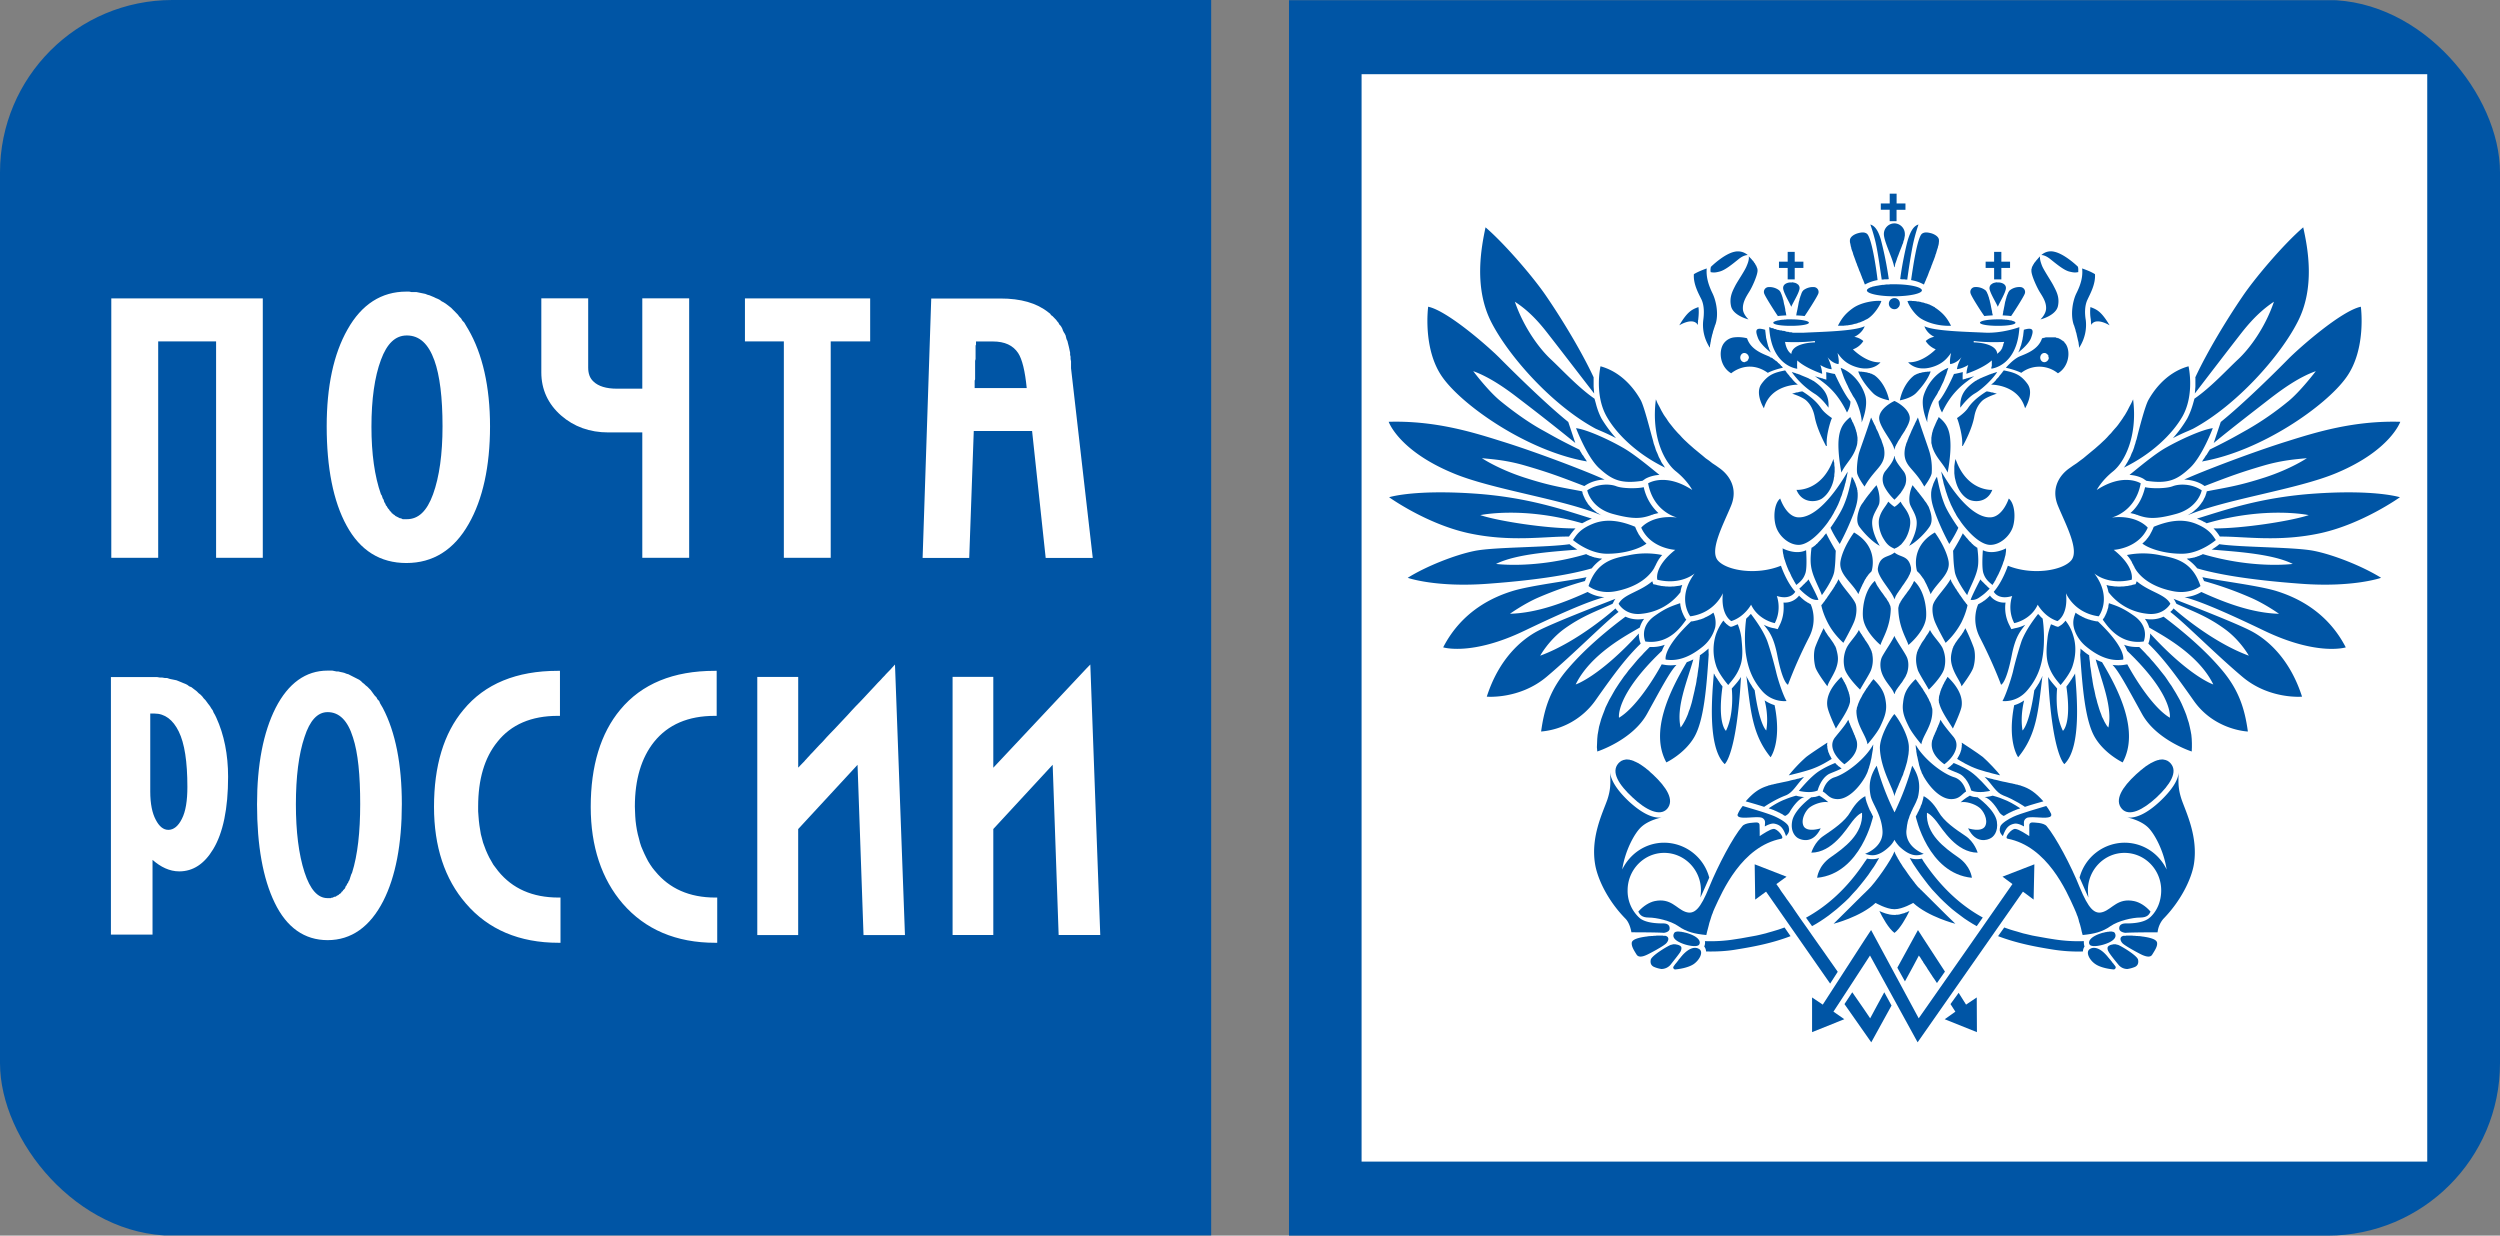 <svg width="87" height="43" fill="none" xmlns="http://www.w3.org/2000/svg"><rect width="100%" height="100%" fill="#808080" stroke="none"/><g clip-path="url(#clip0_494_6437)"><path d="M0 42.993h42.149V0H0v42.993zM85.74.007H44.857V43H87V.007h-1.26z" fill="#0055A5"/><path d="M47.383 40.423h37.085V2.583H47.383v37.84zM3.86 23.561v8.964h1.448v-2.602c.283.25.595.401.93.401.478 0 .871-.257 1.18-.77.347-.573.52-1.418.52-2.523 0-.77-.139-1.465-.41-2.056l-.047-.097-.047-.08-.032-.08-.047-.064-.048-.08-.063-.08-.047-.065-.047-.064-.063-.064-.048-.065-.063-.064-.063-.048-.063-.064-.063-.049-.063-.048-.063-.049-.078-.031-.063-.049-.063-.032-.079-.031-.078-.033-.079-.032-.079-.032-.078-.016-.079-.016-.078-.016-.095-.032h-.078l-.094-.016h-.08l-.095-.016H3.86zm1.37 1.27h.141c.365 0 .649.215.85.626.202.411.3 1.047.3 1.928 0 .475-.058.851-.19 1.108-.126.257-.29.386-.472.386-.176 0-.321-.122-.44-.354-.12-.225-.19-.549-.19-.98v-2.714zm32.713-1.706l-.12.122s-3.029 3.226-3.256 3.47v-3.161H33.15v8.983h1.417V28.85c.038-.044 1.858-2.011 2.066-2.236.013.328.208 5.925.208 5.925h1.448l-.346-9.414zm-6.91.123l-.007.013-.012.006-.013.02-.019.018-.025.026-.025.026-.032.032-.031.033-.038.038-.038.045-.044.045-.044.045-.044.051-.05.052-.057.057-.113.123-.12.128-.126.135-.132.142-.139.147-.145.148-.144.154-.145.16-.296.315-.145.155-.144.148-.139.147-.132.148-.132.135-.12.129-.113.122-.057.057-.05.058-.05.052-.045.051-.044.046-.037.045-.038.038-.038.039-.031.032-.025.026-.026.026-.019.025-.019.013-.012.02v-3.162h-1.424v8.983h1.423v-3.688c.038-.045 1.858-2.012 2.066-2.236l.208 5.924h1.442l-.347-9.415-.113.123zm-8.24 7.062l-.088-.11-.075-.109-.076-.122-.063-.122-.063-.128-.057-.129-.057-.134-.044-.136-.037-.147-.038-.142-.032-.154-.025-.154-.02-.16-.012-.162-.007-.167-.006-.167c0-.944.227-1.696.668-2.249.485-.604 1.19-.906 2.11-.906h.069v-1.567h-.07c-1.435 0-2.538.45-3.287 1.355-.68.816-1.026 1.953-1.026 3.38 0 1.375.378 2.512 1.114 3.367.781.9 1.858 1.362 3.219 1.362h.069v-1.574h-.069c-.893 0-1.599-.309-2.097-.926zm-11.391-6.973c-.762 0-1.37.44-1.811 1.3-.429.849-.646 1.977-.646 3.358 0 1.427.205 2.58.615 3.422.415.86 1.035 1.3 1.842 1.3.825 0 1.477-.465 1.937-1.365.428-.842.645-1.979.645-3.373 0-1.375-.22-2.5-.662-3.342l-.047-.08-.047-.08-.032-.08-.063-.065-.032-.064-.063-.064-.047-.064-.047-.065-.048-.064-.063-.064-.047-.048-.063-.049-.048-.048-.063-.048-.047-.049-.063-.048-.063-.032-.063-.032-.063-.032-.063-.032-.063-.032-.063-.033-.063-.016-.078-.032-.063-.016-.079-.016-.063-.016h-.063l-.079-.016-.078-.016h-.156zm0 1.445c.403 0 .7.293.882.884.176.533.251 1.31.251 2.313 0 .97-.088 1.777-.283 2.393l-.032.065-.015.048-.016.048-.015.049-.016.048-.031.048-.016.049-.032.032-.015.048-.032.033-.016.048-.015.032-.031.032-.032.032-.016.032-.031.016-.016.032-.031.032-.032.016-.031.032-.032.016-.032.015-.016.016-.031.016h-.032l-.032.016-.031.016h-.032l-.031.016H11.4c-.346 0-.608-.302-.803-.9-.202-.623-.3-1.423-.3-2.361 0-.957.098-1.748.3-2.345.183-.571.451-.867.804-.867zm5.931 5.528l-.038-.052-.045-.058-.082-.109-.069-.122-.07-.122-.062-.128-.057-.129-.05-.134-.05-.136-.038-.147-.038-.142-.025-.154-.025-.154-.019-.16-.013-.162-.012-.167v-.167c0-.944.22-1.696.668-2.249.478-.604 1.184-.906 2.103-.906h.076v-1.567h-.076c-1.43 0-2.538.45-3.281 1.355-.687.816-1.026 1.953-1.026 3.38 0 1.375.37 2.512 1.114 3.367.774.9 1.858 1.362 3.219 1.362h.069v-1.574h-.07c-.9 0-1.606-.309-2.103-.926zM3.873 10.384v9.027h1.632v-7.53H7.52v7.53h1.625v-9.027H3.873zm10.267-.236c-.863 0-1.556.443-2.046 1.317-.486.855-.725 1.986-.725 3.373 0 1.433.227 2.606.693 3.454.472.868 1.171 1.301 2.079 1.301.925 0 1.656-.453 2.172-1.365.485-.848.74-1.995.74-3.39 0-1.387-.264-2.525-.755-3.373l-.048-.08-.047-.08-.047-.08-.063-.065-.048-.08-.063-.064-.047-.064-.063-.065-.063-.064-.048-.048-.063-.064-.063-.049-.063-.048-.063-.048-.078-.049-.063-.032-.063-.048-.063-.033-.079-.032-.063-.032-.078-.032-.079-.033-.063-.016-.079-.032-.078-.016-.079-.016-.078-.016-.079-.016h-.173l-.079-.016h-.095zm.017 1.526c.44 0 .752.29.96.868.189.527.283 1.295.283 2.297 0 .957-.11 1.757-.33 2.362-.215.59-.51.867-.913.867h-.142l-.032-.016-.032-.016h-.032l-.032-.016-.03-.016-.032-.016-.032-.016-.032-.016-.032-.032-.03-.016-.033-.032-.031-.016-.016-.032-.032-.032-.031-.033-.016-.032-.032-.032-.032-.049-.015-.032-.032-.032-.016-.049-.03-.048-.016-.033-.016-.064-.032-.048-.016-.048-.015-.049-.032-.048c-.22-.624-.33-1.414-.33-2.346 0-.957.11-1.738.33-2.329.21-.57.503-.85.9-.85zm11.767-1.29v1.497h1.354v7.53h1.631v-7.53h1.373v-1.497h-4.358zm-3.572 3.142h-.887c-.366 0-.643-.084-.813-.25-.126-.116-.183-.277-.183-.483v-2.41h-1.631v2.577c0 .591.233 1.099.686 1.497.447.392 1.002.591 1.638.591h1.19v4.363h1.631v-9.028h-1.631v3.143zm10.055-3.137l-.3 9.028h1.622s.152-4.218.158-4.418h2.03l.473 4.418h1.638l-.756-6.602v-.24l-.016-.081v-.08l-.016-.065v-.08l-.015-.064-.016-.08-.015-.065-.016-.064-.016-.064-.015-.064-.032-.065-.016-.064-.015-.064-.032-.064-.032-.049-.032-.064-.015-.048-.032-.064-.032-.049-.047-.048-.032-.064-.032-.033-.047-.064-.032-.032-.047-.049-.047-.048-.048-.032-.031-.049-.063-.048c-.41-.328-.964-.482-1.67-.482h-2.406zm1.559 1.494h.582c.422 0 .706.138.882.401.145.219.242.636.3 1.221h-1.812v-.257l.016-.048v-.642l.016-.065v-.466l.015-.032v-.112z" fill="#fff"/><path d="M57.625 13.898l.057.135.07.129.068.134.082.142.044.064.05.07.045.071.05.071.057.07.056.071.056.07.064.072.069.077.07.07.069.078.075.077.082.077.082.077.088.077.095.084.094.077.1.083.102.083.106.09.12.084.114.09.126.083.126.09c.308.219.661.675.397 1.311-.265.643-.756 1.542-.46 1.896.296.353 1.341.533 2.198.186 0 0 .183.553.498.906 0 0-.151.302-.642.147 0 0 .182.457-.07.945 0 0-.573-.103-.825-.642 0 0-.227.424-.687.571 0 0-.377-.199-.295-.97 0 0-.278.688-1.134.804 0 0-.491-.636.151-1.491 0 0-.466.417-1.297.218 0 0-.139-.437.623-1.04 0 0-.856-.04-1.184-.772 0 0 .359-.456 1.247-.353 0 0-.825-.187-1.007-1.19 0 0 .592-.385 1.536.232 0 0-.163-.321-.56-.642-.398-.307-.876-1.2-.706-2.512zm3.438 10.121l-.025-.032-.019-.032-.025-.032-.019-.033-.019-.032-.019-.031-.018-.026-.02-.032-.018-.032-.019-.033-.013-.032-.019-.031-.012-.026-.02-.032-.012-.032-.013-.033c.152 1.221.202 2.043.844 2.834 0 0 .398-.527.139-1.812a1.296 1.296 0 01-.347-.167s.151.52.057 1.047c0 0-.233-.174-.403-1.401zm-1.12-.129l-.006-.006-.006-.013-.006-.012-.013-.007-.006-.013-.012-.012-.007-.013-.013-.013-.006-.013-.013-.019-.019-.026-.018-.032-.026-.032-.018-.032-.02-.032-.025-.032-.018-.032-.019-.026-.02-.032-.005-.019-.007-.013-.012-.013-.006-.013c-.057.707-.24 2.57.378 3.156 0 0 .415-.316.566-3.033-.088.154-.245.314-.321.404 0 0 .1.861-.202 1.471 0 0-.303-.238-.12-1.543zm-1.457 1.427l.044-.058.044-.07.045-.078.044-.083.038-.084.038-.09.031-.096.038-.096.032-.103.031-.103.025-.103.025-.109.05-.212.02-.103.025-.103.019-.103.012-.096.02-.096.012-.096.013-.09.012-.084.013-.077.006-.07.007-.071.006-.058.006-.026v-.026l.006-.025v-.039l.007-.013v-.051c.069-.045.144-.102.214-.16.032-.026.057-.046.088-.078 0 .07 0 .142.006.213-.075 1.13-.164 2.3-.51 2.884-.34.573-.964.868-.964.868-.585-1.067.12-2.493.712-3.489a1.71 1.71 0 00.227-.096c-.215.764-.606 1.67-.442 2.37zm-1.454-3.271v.09l.007.019v.039l.006.006v.031l.006.013v.019l.006.007v.019l.007.007v.019l.006.006c.006.013.012.045.025.078-.491.482-.857.957-1.58 1.985a2.594 2.594 0 01-1.884 1.073c.113-.836.334-1.498.95-2.204.612-.713 1.405-1.363 1.985-1.793.151.07.346.116.592.084.013 0 .038-.007.057-.007a.907.907 0 00-.151.302c-.441.257-1.713.919-2.23 1.98 0 .001.806-.257 2.198-1.773zm-.914-1.034l.05-.096a.513.513 0 01.05-.078c-.478.187-2.166.836-2.714 1.125-.542.29-1.335.944-1.764 2.281 0 0 1.14.103 2.085-.694.938-.79 2.034-1.902 2.501-2.255a.614.614 0 01-.107-.122s-1.273 1.15-2.62 1.645c0 0 .29-.527.818-.919.65-.47 1.134-.624 1.7-.887zm-.963-.791l.006-.013.006-.019.007-.019.006-.013.006-.019.006-.02.007-.006v-.006l.006-.007.006-.013c-.56.122-1.953.289-2.576.482-.624.193-1.745.662-2.412 1.96 0 0 .982.309 2.828-.578 1.852-.887 2.431-1.073 2.784-1.17a1.267 1.267 0 01-.586-.18c-.737.335-1.72.733-2.702.759 0 0 .485-.347.989-.566.554-.238 1.159-.45 1.619-.572zm.045-.938l.03.019.032.013.031.013.038.02.031.005.032.013.03.013.032.007.032.013.038.006.032.007.038.007.018.006h.019l.019.007h.038l.025.007h.019l.019.006a1.584 1.584 0 00-.36.334c-.654.193-1.763.399-3.596.534-1.833.141-2.809-.205-2.809-.205.636-.399 1.657-.804 2.343-.939.693-.135 2.501-.115 3.288-.231.013.013.114.09.271.187-.674.064-2.09.128-2.828.5 0-.001 1.355.185 3.138-.342zm-.14-1.073l.02-.013.018-.006.019-.013.019-.006.019-.013.019-.007.019-.013.025-.013.018-.006.02-.013.025-.007.025-.013.019-.012.025-.007.025-.013.025-.006c-.926-.283-2.198-.746-4.112-.874-1.405-.096-2.426-.013-2.948.128 0 0 1.278.92 2.746 1.247 1.461.321 2.651.116 3.514.122.063-.09.127-.18.227-.283-1.014.006-2.708-.257-3.313-.463 0 .002 1.475-.32 3.546.284zm0-1.112v.014l.007.006v.013l.006.012v.02l.006.02.007.019.012.025.006.02.013.032.013.026.012.026.013.032.019.032.019.033.018.032.025.032.02.039.025.032.03.032.032.039.032.032.031.039.038.032.038.032.044.033.044.038.05.026.044.032.057.032.057.026c-1.304-.579-3.874-.913-5.247-1.504-1.865-.784-2.205-1.773-2.205-1.773 1.613-.046 2.916.36 3.918.675 1.184.366 2.973 1.047 3.596 1.336a1.275 1.275 0 00-.705.225c-.876-.34-1.285-.488-2.085-.72-.624-.18-1.09-.212-1.48-.25 0 0 .554.372 1.46.668.903.293 1.294.344 2.03.485zm-.1-1.452l.007.007.006.012.006.013.007.007.006.013.006.013.006.013.013.012.006.013.006.013.013.02.006.012.019.032.025.026.019.032.019.026.006.02.013.012.006.013.012.013.007.013.012.012.007.013.006.013.007.007.005.013.007.006.007.013c-2.06-.353-4.328-1.94-5.026-2.93-.7-.983-.498-2.454-.498-2.454.68.14 2.154 1.439 2.532 1.83.384.386 1.543 1.537 2.343 2.18l.245.732a81.146 81.146 0 00-2.003-1.574c-.39-.302-.976-.72-1.55-.926 0 0 .53.707.965 1.054.498.405 1 .752 1.417.984.372.204.561.326 1.31.692z" fill="#0055A5"/><path d="M60.767 21.532l.012-.013.013-.013.006-.006.012-.013.013-.013.013-.006.006-.013.013-.007.006-.013.013-.013.006-.006.012-.013.007-.007.013-.013.006-.006.013-.013c.095.128.409.533.567.938.12.34.245.81.309 1.073.063.276.245.828.365 1.021 0 0-.504.071-.876-.379-.365-.43-.485-.867-.548-1.317a5.154 5.154 0 01.019-1.168zm-.793.065l.012.012.006.013.013.007.006.013.006.013.012.006.006.006.007.013.012.006.006.006.006.007.007.013.012.006.006.007h.006l.007.006.007.006.006.007.006.006h.006v.007h.007l.006.006h.006v.006h.006v.007h.007v.006l.075.033.07-.02c.063-.026.12-.051.17-.07.075.2.1.302.126.482.019.231.069.598-.019.9-.107.366-.321.584-.44.732 0 0-.328-.373-.422-.674a1.756 1.756 0 01-.013-1.067c.07-.206.177-.392.266-.501zm-1.127.031l.031-.006h.032l.025-.007.031-.006.056-.013.058-.013.056-.019.057-.013.05-.02.05-.018.044-.026.045-.019.05-.026.038-.02.044-.025.038-.025.037-.026.038-.026a.862.862 0 01.063.507 1.286 1.286 0 01-.435.675c-.34.277-.787.534-1.29.45 0 0-.113-.38.882-1.324zm-.379-.636l.007.033v.032l.006.026.006.032.006.026.007.026.006.032.007.026.012.025.007.02.006.026.012.025.007.02.012.02.006.018.007.02.013.019.006.02.006.012.013.013.006.02.006.012.007.007.006.013.006.012.007.006.006.007.006.007.006.007v.006h.007v.007c-.12.141-.542.88-1.424.758 0 0-.239-.508.347-.906.396-.279.591-.33.862-.427zm.075-.636l-.044.013-.044.013-.05.007-.05.006-.05.007-.051.007h-.056l-.057.006h-.057l-.063-.006h-.056l-.032-.007h-.03l-.039-.007h-.03l-.032-.006-.032-.007-.031-.007-.038-.006-.031-.007-.038-.013-.1-.019-.032-.103c-.447.38-.989.443-1.172.784 0 0 .227.424.812.347a1.939 1.939 0 001.342-.751c.004-.058.03-.167.061-.25zm-1.013-.526l.012-.026.02-.026.012-.026.013-.032.018-.026.013-.032.018-.032.013-.032.02-.033.018-.038.012-.02.013-.012.006-.02.013-.02.013-.018.012-.013.013-.02.013-.019.019-.019.012-.019.02-.02.012-.012a2.86 2.86 0 00-1.19.013c-.542.102-1.097.231-1.374 1.066 0 0 .346.309.983.174.529-.109.995-.347 1.265-.739zm-.233-.913l-.025-.026-.025-.019-.025-.026-.025-.025-.02-.026-.025-.032-.025-.026-.019-.026-.025-.032-.018-.032-.026-.033-.019-.032-.019-.039-.018-.032-.02-.039-.018-.038-.044-.103c-.466-.193-.958-.296-1.436-.116-.479.186-.605.399-.725.579 0 0 .53.456 1.14.475.611.014 1.171-.166 1.417-.352zm.144-.983l.013-.007.018-.006.013-.007h.019l.012-.006.02-.007.012-.006.02-.007h.018l.02-.007.018-.007h.012l.019-.006.02-.007h.018l.019-.007a1.73 1.73 0 01-.51-.9c-.215.052-.731.052-.951-.032-.227-.09-.668-.096-1.015.142 0 0 .114.61.895.822.737.202 1.008.15 1.31.048zm-.284-1.202l.101-.07c.013-.007.19-.116.491-.136-.251-.199-.856-.713-1.278-.95-.46-.264-1.228-.624-1.625-.676 0 0 .372.983.793 1.382.448.412.756.566 1.518.45zm.789-.456l-.032-.046-.03-.05-.039-.052-.032-.052-.025-.058-.03-.057-.032-.058-.025-.065-.026-.064-.03-.064-.026-.065-.02-.07-.024-.07-.026-.072-.018-.077-.019-.07c-.095-.335-.296-1.144-.416-1.363-.119-.212-.554-.944-1.398-1.176 0 0-.22.957.202 1.728.364.657 1.113 1.351 2.046 1.8zm4.692 4.484l.025.02.019.02.02.019.018.013.019.02.019.012.019.02.018.012.02.013.025.02.012.007.013.006.012.007.013.013.013.006.012.007.02.006.012.013.013.007.018.007.019.012.013.007s.27.527-.057 1.157a15.909 15.909 0 00-.73 1.645s-.177-.026-.372-1.022c-.132-.668-.296-.842-.472-1.066.189.096.34.121.36.121l.125.033.063-.129c.114-.225.145-.443.145-.623 0-.065 0-.122-.007-.174a.625.625 0 00.53-.225c.005-.012.012-.012.012-.019l.031.036z" fill="#0055A5"/><path d="M55.458 13.153v.303l.019.238c-.504-.65-1.102-1.433-1.67-2.16-.39-.494-.717-.79-1.09-1.034.316.918.87 1.652 1.26 2.011.391.366.958.983 1.512 1.363l.05.18c.044.173.107.346.195.514.14.23.303.456.504.68a6.97 6.97 0 00-.529-.25l-.176-.077c-1.518-.816-3.03-2.525-3.634-3.707-.61-1.19-.36-2.564-.202-3.303.693.598 1.695 1.774 2.123 2.41.536.784 1.216 1.902 1.638 2.808v.024zM76.79 18.21l-.018-.013-.013-.006-.018-.013-.02-.006-.018-.013-.025-.007-.02-.013-.018-.013-.019-.006-.025-.013-.019-.007-.025-.013-.025-.012-.025-.007-.026-.013-.025-.006c.932-.283 2.205-.746 4.126-.874 1.404-.096 2.412-.013 2.941.128 0 0-1.285.92-2.746 1.247-1.461.321-2.652.116-3.521.122-.057-.09-.12-.18-.22-.283 1.013.006 2.701-.257 3.313-.463 0 .002-1.475-.32-3.553.284zm.006-1.112v.014l-.006.006v.013l-.006.012-.007.02v.02l-.012.019-.007.025-.006.02-.013.032-.012.026-.013.026-.019.032-.013.032-.018.033-.02.032-.025.032-.025.039-.025.032-.025.032-.032.039-.031.032-.038.039-.038.032-.037.032-.038.033-.05.038-.044.026-.05.032-.051.032-.057.026c1.304-.579 3.867-.913 5.253-1.504 1.858-.784 2.199-1.773 2.199-1.773-1.613-.046-2.923.36-3.924.675-1.178.366-2.966 1.047-3.596 1.336.24.007.498.071.711.225.876-.34 1.285-.488 2.079-.72.63-.18 1.09-.212 1.48-.25 0 0-.548.372-1.455.668-.908.293-1.299.344-2.029.485zm.101-1.452v.007l-.006.013-.007.012-.006.007-.012.013-.006.013-.007.013-.006.012-.012.013-.007.013-.019.033-.019.032-.025.026-.019.032-.019.025-.006.02-.012.013-.007.013-.012.012-.007.013-.012.013-.006.013-.007.013-.006.006-.006.013-.013.007-.006.013c2.06-.354 4.327-1.94 5.026-2.93.706-.983.504-2.455.504-2.455-.68.142-2.154 1.44-2.538 1.831-.378.386-1.537 1.536-2.337 2.179l-.245.732c.68-.559 1.493-1.182 1.996-1.574.397-.302.97-.72 1.556-.925 0 0-.536.707-.964 1.054a10.34 10.34 0 01-1.423.983c-.366.204-.561.326-1.305.692zm-.497-2.493v.303l-.02.237c.498-.649 1.096-1.432 1.663-2.159.396-.494.724-.79 1.09-1.035-.31.919-.864 1.652-1.254 2.012-.39.366-.958.983-1.512 1.362l-.05.18c-.05.174-.114.347-.202.514a4.303 4.303 0 01-.498.681 6.01 6.01 0 01.53-.25l.17-.077c1.518-.816 3.03-2.525 3.634-3.708.623-1.189.365-2.563.201-3.302-.693.597-1.688 1.773-2.116 2.41-.535.784-1.216 1.902-1.638 2.808v.024h.001zm-18.997 9.368l-.063.065-.063.064-.07.071-.068.077-.076.077-.075.083-.076.09-.075.09-.082.097-.082.096-.075.103-.082.103-.076.109-.081.115-.076.116-.075.116-.07.122-.068.122-.07.122-.063.129-.063.128-.05.136-.05.128-.051.141-.038.135-.038.135-.025.142-.025.14-.013.142-.006.148-.006.141.013.148s1.222-.392 1.732-1.31c.504-.913.812-1.498 1.027-1.704-.139.02-.278.02-.404 0l-.113-.019c-.315.579-.932 1.53-1.486 1.858 0 0-.139-.771 1.493-2.326a1.6 1.6 0 01.1-.213 1.284 1.284 0 01-.51.077m16.808-8.617l-.063.135-.07.129-.068.134-.082.142-.044.064-.044.07-.05.071-.051.071-.05.07-.057.071-.063.07-.063.072-.063.077-.07.07-.069.078-.075.077-.083.077-.081.077-.088.077-.095.084-.094.077-.1.083-.101.083-.107.09-.114.084-.119.09-.126.083-.126.09c-.315.219-.662.675-.397 1.311.265.643.756 1.542.46 1.896-.296.353-1.348.533-2.205.186 0 0-.182.553-.491.906 0 0 .151.302.642.147 0 0-.183.457.07.945 0 0 .573-.103.818-.642 0 0 .227.424.686.571 0 0 .384-.199.297-.97 0 0 .277.688 1.14.804 0 0 .49-.636-.152-1.491 0 0 .46.417 1.298.218 0 0 .132-.437-.624-1.04 0 0 .856-.04 1.184-.772 0 0-.365-.456-1.253-.353 0 0 .825-.187 1.008-1.19 0 0-.592-.385-1.531.232 0 0 .164-.321.56-.642.391-.307.87-1.2.706-2.512zm-3.438 10.121l.025-.032.02-.032.018-.032.025-.033.02-.032.018-.031.018-.026.02-.032.018-.032.013-.033.019-.032.013-.031.018-.026.013-.032.012-.032.013-.033c-.145 1.221-.195 2.043-.844 2.834 0 0-.39-.527-.139-1.812.114-.032.227-.083.347-.167 0 0-.145.52-.057 1.047 0 0 .234-.174.41-1.401zm1.116-.129l.012-.006.007-.013.006-.012.007-.007.012-.013.006-.012.013-.013.006-.013.013-.013.006-.019.025-.026.019-.032.019-.032.025-.032.019-.032.019-.032.019-.032.019-.026.018-.032.013-.019.006-.013.007-.013.006-.013c.057.707.24 2.57-.372 3.156 0 0-.421-.316-.567-3.033.089.154.246.314.315.404 0 0-.1.861.202 1.471 0 0 .309-.238.12-1.543zm1.46 1.427l-.05-.058-.043-.07-.045-.078-.038-.083-.044-.084-.03-.09-.038-.096-.032-.096-.031-.103-.032-.103-.025-.103-.032-.109-.044-.212-.025-.103-.02-.103-.018-.103-.013-.096-.018-.096-.013-.096-.012-.09-.013-.084-.013-.077-.006-.07-.006-.071-.007-.058-.006-.026v-.026l-.006-.025v-.039l-.006-.013v-.051a1.731 1.731 0 01-.215-.16c-.031-.026-.063-.046-.088-.078 0 .07 0 .142-.012.213.081 1.13.17 2.3.516 2.884.34.573.964.868.964.868.586-1.067-.12-2.493-.718-3.489a1.674 1.674 0 01-.22-.096c.206.764.597 1.67.44 2.37zm1.455-3.271v.09l-.007.019v.038l-.006.007v.025l-.006.006v.027l-.006.006v.018l-.007.007v.026l-.006.006c-.006.013-.012.045-.025.078.491.482.857.957 1.58 1.985.725 1.034 1.884 1.073 1.884 1.073-.113-.836-.34-1.498-.957-2.204-.611-.713-1.404-1.363-1.978-1.793-.151.07-.346.116-.592.084-.025 0-.038-.007-.056-.007a.905.905 0 01.15.302c.435.257 1.714.919 2.23 1.98 0 .001-.806-.257-2.198-1.773zm.915-1.034l-.05-.096a.512.512 0 00-.051-.078c.472.187 2.16.836 2.708 1.125.548.29 1.335.944 1.764 2.281 0 0-1.14.103-2.079-.694-.938-.79-2.034-1.902-2.507-2.255a.501.501 0 00.114-.122s1.272 1.15 2.62 1.645c0 0-.29-.527-.825-.919-.643-.47-1.128-.624-1.694-.887zm.962-.791l-.007-.013-.006-.019-.006-.019-.013-.013-.006-.019-.007-.02-.006-.012-.006-.02c.554.123 1.952.29 2.576.483.617.193 1.745.662 2.412 1.96 0 0-.982.309-2.834-.578-1.845-.887-2.425-1.073-2.778-1.17a1.26 1.26 0 00.586-.18c.737.335 1.72.733 2.702.759 0 0-.485-.347-.995-.566a12.202 12.202 0 00-1.612-.573zm-.044-.938l-.031.019-.032.013-.038.013-.032.02-.03.005-.032.013-.032.013-.031.007-.032.013-.038.006-.03.007-.039.007-.037.006-.019.007h-.044l-.019.007h-.02l-.024.006c.126.084.252.193.365.334.649.193 1.758.399 3.59.534 1.833.141 2.81-.205 2.81-.205-.637-.399-1.657-.804-2.344-.939-.686-.135-2.494-.115-3.288-.231-.012.013-.1.09-.264.187.668.064 2.09.128 2.822.5-.001-.001-1.349.185-3.131-.342z" fill="#0055A5"/><path d="M71.084 21.532l-.019-.026-.012-.006-.013-.013-.013-.013-.006-.006-.012-.013-.007-.007-.012-.013-.006-.013-.013-.006-.007-.013-.012-.007-.007-.013-.012-.006-.006-.013c-.101.128-.416.533-.574.938-.113.34-.246.81-.302 1.073-.07.276-.252.828-.365 1.021 0 0 .497.071.869-.379.365-.43.498-.867.548-1.317.044-.352.032-.84-.019-1.168zm.794.065l-.006.012-.013.013-.006.007-.006.013-.013.013-.007.006-.005.006-.013.013-.007.006-.006.006-.006.007-.013.013-.006.006-.006.007h-.007l-.006.006-.006.006-.006.007-.007.006h-.006l-.006.007h-.006l-.007.006-.006.006h-.007v.007h-.012v.006l-.063.033-.076-.02a1.742 1.742 0 00-.17-.07c-.07.2-.1.302-.12.482-.025.231-.069.598.02.9.106.366.314.584.434.732 0 0 .333-.373.421-.674.101-.315.139-.688.013-1.067a1.454 1.454 0 00-.264-.501zm1.133.031l-.031-.006h-.032l-.031-.007-.032-.006-.056-.013-.057-.013-.056-.019-.05-.013-.051-.02-.05-.018-.05-.026-.045-.019-.043-.026-.045-.02-.038-.025-.044-.025-.038-.026-.031-.026c-.044.116-.113.283-.063.507.05.232.208.495.434.675.334.277.787.534 1.285.45 0 0 .12-.38-.876-1.324zm.379-.636l-.006.033-.007.032-.006.026v.032l-.006.026-.006.026-.013.032-.007.026-.005.025-.007.02-.013.026-.006.025-.006.02-.013.02-.006.018-.013.02-.006.019-.007.02-.012.012-.006.013-.007.02-.006.012-.012.007-.007.013-.006.012-.007.006v.007l-.006.007-.006.007v.006h-.006v.007c.113.141.541.88 1.423.758 0 0 .233-.508-.353-.906-.396-.279-.585-.33-.856-.427zm-.083-.636l.043.013.05.013.051.007.05.006.051.007.05.007h.057l.056.006h.057l.063-.006h.057l.063-.007.031-.007h.038l.031-.006.032-.007.031-.007.038-.006.031-.007.032-.013.1-.019.039-.103c.447.38.988.443 1.171.784 0 0-.227.424-.813.347a1.939 1.939 0 01-1.34-.751 1.904 1.904 0 00-.07-.25zm1.022-.526l-.007-.013-.006-.013-.02-.026-.012-.026-.012-.032-.019-.026-.013-.032-.018-.032-.02-.032-.012-.033-.019-.038-.012-.02-.013-.012-.006-.02-.013-.02-.013-.018-.012-.013-.013-.02-.012-.019-.02-.019-.012-.019-.019-.02-.012-.012a2.849 2.849 0 011.19.013c.542.102 1.096.231 1.373 1.066 0 0-.353.309-.983.174-.529-.109-1-.347-1.265-.739zm.226-.913l.025-.026.025-.019.025-.026.026-.025.025-.026.025-.032.019-.026.025-.026.019-.032.025-.032.02-.033.018-.032.019-.039.019-.032.018-.039.02-.038.043-.103c.472-.193.958-.296 1.436-.116.479.186.605.399.724.579 0 0-.529.456-1.133.475-.611.014-1.178-.166-1.423-.352zm-.14-.983l-.03-.013-.02-.007h-.012l-.02-.006-.012-.007-.019-.006-.019-.007h-.018l-.013-.007-.019-.007h-.019l-.018-.006-.02-.007h-.018l-.02-.007c.215-.186.41-.468.511-.9.227.052.73.052.957-.032.227-.09.668-.096 1.014.142 0 0-.113.61-.9.822-.731.202-1.008.15-1.305.048zm.278-1.202l-.1-.07c-.013-.007-.19-.116-.486-.136.252-.199.851-.713 1.273-.95.466-.264 1.234-.624 1.625-.676 0 0-.366.983-.794 1.382-.44.412-.75.566-1.518.45zm-.787-.456l.038-.046.032-.05.031-.052.032-.052.031-.058.031-.057.032-.058.025-.065.025-.064.032-.064.025-.065.025-.07.019-.07.025-.072.019-.077.025-.07c.082-.335.29-1.144.41-1.363.119-.212.554-.944 1.398-1.176 0 0 .22.957-.202 1.728-.37.657-1.12 1.351-2.053 1.8zM69.22 20.76l-.025.02-.02.02-.018.019-.019.013-.019.02-.019.012-.018.02-.02.012-.024.013-.025.02-.007.007-.013.006-.012.007-.013.013-.019.006-.012.007-.013.006-.012.013-.019.007-.013.007-.019.012-.018.007s-.265.527.056 1.157c.328.636.605 1.285.737 1.645 0 0 .176-.026.372-1.022.132-.668.302-.842.472-1.066a1.252 1.252 0 01-.359.121l-.126.033-.063-.129a1.313 1.313 0 01-.139-.797.615.615 0 01-.529-.225c-.006-.012-.006-.012-.019-.019l-.025.036z" fill="#0055A5"/><path d="M74.453 22.521l.063.065.063.064.069.071.069.077.076.077.069.083.082.09.075.09.082.097.076.096.082.103.082.103.075.109.076.115.082.116.07.116.075.122.069.122.069.122.063.129.056.128.057.136.05.128.044.141.044.135.032.135.031.142.025.14.013.142.006.148v.141l-.006.148s-1.229-.392-1.732-1.31c-.504-.913-.813-1.498-1.026-1.704.132.02.27.02.403 0l.113-.019c.315.579.926 1.53 1.48 1.858 0 0 .145-.771-1.486-2.326a1.173 1.173 0 00-.107-.213c.151.058.321.084.517.077m-9.465-12.407v-.013l.006-.013.006-.007.006-.012.013-.007.013-.013.012-.007.019-.013.019-.006.019-.013.025-.007.025-.006.025-.013.031-.007.032-.006.031-.007.032-.007.031-.006.038-.006.038-.007.038-.007.044-.006.037-.007h.044l.045-.006.043-.007h.094l.044-.007h.145c.53 0 .958.096.958.213 0 .109-.428.205-.957.205-.528.003-.956-.093-.956-.202zm-3.259 1.124v-.007l.007-.006v-.007l.006-.006.007-.006.012-.007h.006l.013-.007.012-.006.013-.007h.013l.019-.007.018-.007.013-.006h.025l.02-.007h.018l.025-.006.025-.007h.019l.025-.006h.057l.025-.007h.057l.031-.007h.157c.334 0 .617.052.617.116s-.283.109-.617.109c-.345.003-.622-.042-.622-.106zm4.404-.675v.046l-.006.006v.013l-.006.007v.013l-.007.007v.006l-.006.007-.006.013-.007.006-.006.007-.006.007-.006.006-.007.007-.006.007-.006.007-.006.006-.007.006h-.006l-.013.007-.006.006h-.006l-.013.007h-.019l-.006.006h-.032a.193.193 0 010-.386.185.185 0 01.19.183zm-1.216-.655l-.03-.077-.026-.07-.031-.065-.025-.07-.026-.064-.025-.07-.031-.065-.02-.058-.024-.064-.026-.059-.018-.058-.025-.057-.02-.058-.018-.052-.019-.051-.019-.052-.019-.05-.012-.046-.013-.045-.019-.045-.013-.039-.012-.038-.006-.039-.013-.038-.006-.033-.006-.032-.007-.032-.006-.026-.006-.025v-.065c.006-.115.139-.2.264-.238.132-.038.24-.051.328.013.164.135.321 1.176.371 1.613a1.447 1.447 0 00-.442.155zm.587-.167l.013-.007h.043l.032-.007h.094l.063-.007a12.662 12.662 0 00-.277-1.38c-.082-.277-.189-.47-.365-.521 0 0 .139.379.214.77.076.394.126.779.183 1.152zm-1.015 1.387l.038-.006.032-.013.031-.013.032-.013.031-.013.038-.02.031-.012.032-.02.031-.02.025-.018.032-.02.031-.02.025-.018.032-.02.025-.019.025-.026.025-.019.02-.02.025-.019.019-.012.018-.02.02-.018.018-.013.02-.02.012-.012.012-.007.006-.013.013-.013.006-.006h.007v-.006c-.566.084-.711.47-.711.47z" fill="#0055A5"/><path d="M65 11.09l-.051.026-.044.02-.044.026-.05.02-.045.019-.044.019-.05.012-.044.02-.044.012-.044.007-.044.013-.044.013-.038.006-.044.007-.038.006-.037.007h-.038l-.032.007h-.03l-.032.006h-.203c.107-.2.208-.385.51-.604.309-.225.807-.282 1.002-.257-.045.153-.247.474-.474.616zm-.11.263c-.364.174-1.498.193-2.11.225h-.393l-.047-.016h-.063l-.048-.016h-.047l-.047-.016-.048-.016h-.047l-.047-.016h-.048l-.047-.016h-.031l-.048-.016-.03-.015h-.032l-.031-.017-.032-.015h-.047l-.016-.016h-.015l-.032-.016h-.016c.07 1.362.977 1.446.977 1.446-.013-.11 0-.29 0-.29.283.27.866.466.866.466a1.018 1.018 0 00-.063-.305c.246.147.394.144.394.144-.026-.193-.142-.417-.142-.417.17.224.378.24.378.24.038-.108-.032-.385-.032-.385.088.11.252.399.756.514.516.11.74-.192.74-.192-.491.032-.96-.45-.96-.45a.707.707 0 00.362-.29c-.158-.134-.315-.144-.315-.144.29-.137.362-.371.362-.371zm-1.731.514v.048s-.788.003-.82.402c-.125-.084-.188-.238-.22-.418 0 0 .561.032 1.04-.032zm-1.731-.391l.006.058.007.052.006.058.007.051.006.058.012.051.013.051.012.052.013.051.013.052.012.044.02.046.012.045.02.045.018.039.019.038s-.359-.27-.447-.507c-.089-.239-.114-.393.251-.284zm-1.056.262a.522.522 0 00-.394.225c-.183.276-.116.803.268 1.028 0 0 .576-.511 1.275-.016 0 0 .154-.093.52-.177v-.016h-.016v-.016l-.015-.016-.016-.016h-.016v-.015l-.015-.016-.016-.016-.016-.016-.015-.016-.016-.016h-.017l-.015-.033h-.016l-.015-.032h-.016l-.016-.016-.03-.016-.017-.016-.015-.016-.031-.016-.016-.015-.016-.016-.031-.016h-.017l-.032-.016-.015-.016c-.215-.096-.655-.232-.787-.643a1.242 1.242 0 00-.426-.034zm.33.546c.083 0 .159.077.159.161v.032h-.016v.032h-.016v.032h-.015v.016h-.016v.015h-.031v.017h-.033l-.016.015h-.015c-.082 0-.142-.077-.142-.16s.06-.16.142-.16zm1.419.606l.006.006.007.007v.006h.006l.006.013.006.007.013.013.007.02.012.012.013.013.012.019.013.02.02.012.012.02.018.019.013.026.02.019.037.038.031.039.038.045.019.02.019.019.018.019.02.02.018.012.019.02.019.012.019.02s-.945-.014-1.178.822c0 0-.322-.514-.088-.842.252-.354.491-.405.825-.476z" fill="#0055A5"/><path d="M63.154 13.089l.007.006h.012l.006.007h.02l.012.007.013.006h.012l.02.006.012.007h.019l.012.007.02.007.03.006.033.013.037.006.013.006.019.007.012.007h.019l.012.007.013.006h.013l.012.007h.013l.012.006s0-.18-.006-.263c.095.02.202.052.303.065 0 0 .302.68.541.957 0 0 .013.16-.12.385 0 0-.175-.398-.478-.732-.17-.183-.284-.28-.643-.536zm-.801-.142h.007l.013.007h.018l.013.007.02.006.018.006.025.007.019.006.025.013.025.006.026.007.031.013.026.007.03.012.026.013.031.013.063.026.063.025.063.026.057.026.03.02.033.012.025.013.031.02.025.012.025.013.026.019.018.013c.297.218.498.462.466.893 0 0-.233-.34-.498-.495a2.834 2.834 0 01-.78-.746zm.008-3.123h.019l.007.007h.031l.013.007h.019l.012.007h.013l.006.006h.013l.012.007.013.007.006.006.013.006.006.007.013.007.006.006.012.007.007.007.006.007.006.012.006.007.007.013.006.006v.013l.007.007v.02l.006.006v.02c0 .148-.227.502-.29.656-.063-.154-.283-.508-.283-.656 0-.148.17-.192.258-.192h.05v-.006zm-.195 1.151l-.006-.026-.007-.019v-.026l-.006-.025-.007-.026-.006-.026-.006-.032v-.026l-.006-.032-.007-.032-.013-.064-.018-.065-.013-.07-.012-.065-.013-.032-.007-.032-.006-.026-.012-.032-.006-.026-.013-.025-.006-.026-.013-.026-.012-.026-.006-.019-.013-.02-.013-.019-.012-.012-.007-.013a.553.553 0 00-.384-.116.167.167 0 00-.144.218c.038.122.428.72.478.79.088-.011.069-.011.296-.024zm.34 0l.006-.026.007-.019v-.026l.006-.025.006-.026.006-.026.007-.032.006-.026.006-.032.006-.032.013-.064.012-.065.013-.07.02-.065.005-.032.007-.032.012-.026.007-.032.012-.026.006-.025.013-.026.006-.026.013-.026.006-.019.012-.02.013-.019.013-.012.006-.013a.545.545 0 01.384-.116.17.17 0 01.145.218c-.038.122-.428.72-.479.79-.087-.011-.074-.011-.295-.024zm.252-1.87h-.302v-.34h-.245v.34h-.303v.219h.303v.398h.245v-.398h.302v-.219zm-3.671 2.205v-.097l.005-.026v-.045l.007-.013v-.013c.019-.167.025-.314.006-.43-.22.084-.372.141-.667.636 0 0 .478-.302.648-.013z" fill="#0055A5"/><path d="M59.502 12.1v-.014l.006-.02v-.045l.006-.019v-.019l.006-.025.007-.02v-.025l.006-.02.007-.025v-.026l.006-.026.006-.032.007-.026.012-.051.013-.058.019-.058.012-.058.02-.058.018-.058.02-.057.005-.026.013-.026c.126-.334.044-.822-.101-1.111-.139-.29-.22-.56-.196-.855 0 0-.283.096-.447.2-.025.346.17.687.265.88.107.231.088.527.063.713-.038.315.025.65.227.964zm.03-2.629v-.019h-.007v-.105l.007-.007v-.033l.006-.006v-.013l.006-.006s.447-.443.819-.521a.521.521 0 01.46.116s-.14-.013-.335.154c-.201.16-.447.366-.642.418-.181.048-.226.035-.314.022zm1.322-.552l.032.032.031.032.032.032.025.033.032.032.025.033.006.012.012.02.013.012.013.02.006.019.013.013.006.02.013.012.006.013.007.02.006.012.006.02.006.012.007.02.006.012v.02l.006.012v.046c-.006.16-.189.571-.29.725-.094.155-.233.36-.22.604.006.129.094.258.195.36 0 0-.548-.134-.61-.475-.063-.309.063-.527.15-.7.083-.161.341-.534.397-.688.063-.143.089-.258.07-.335zm3.201 3.881l.019.07.025.077.025.07.025.072.026.07.031.071.032.071.03.064.033.065.03.07.033.064.03.058.039.065.03.058.033.057.037.052c.164.263.265.7.252.848 0 0 .246-.56.12-.951-.094-.309-.365-.758-.85-.951zm.611.128h.05l.013.007h.07l.018.007h.038l.025.006h.019l.025.007h.02l.024.007.025.006.02.007.024.006h.019l.025.013.02.007.025.006.018.007.02.013.018.006.019.013.019.007c.227.154.44.482.523.88 0 0-.385-.064-.567-.257-.189-.189-.416-.478-.51-.748zm-1.941.694h-.037l-.013.006h-.019l-.012.007h-.025l-.013.007-.025.006-.025.007h-.026l-.025.006-.025.007-.025.007-.013.006h-.012l-.013.007h-.013l-.006.007h-.025l-.006.006s.321.096.479.226c.132.115.252.295.308.59.082.418.322.868.39 1.003l.033-.006c-.05-.29.126-.88.176-.964 0 0-.259-.167-.371-.334-.09-.125-.235-.33-.657-.594zm1.664.893l.013.02.006.02.013.025.012.026.013.02.006.025.013.032.019.026.012.026.013.032.025.058.025.058.007.032.013.033.012.038.006.032.013.033.006.032.006.038.007.033.006.038.006.039v.109l-.006.038v.033l-.006.038-.007.039-.012.038c-.114.405-.366.579-.53.919 0 0-.125-.617-.1-1.093.031-.483.2-.663.409-.837zm.725.013v.007l.006.006v.007l.006.007v.006l.006.007.007.006v.012l.006.013.013.02.012.025.013.033.018.032.013.032.02.038.018.033.019.038.013.045.018.039.02.038.024.045.038.09.032.084.019.045.019.038.018.039.013.045.013.039.012.032.013.039.012.032.006.032.013.026c.063.29 0 .476-.126.649-.126.174-.34.366-.542.726 0 0-.226-.308-.258-.469-.025-.167.02-.552.07-.713.05-.161.246-.69.416-1.223zm.188 2.359l-.006.006h-.007v.006l-.006.007-.007.007-.006.013-.019.012-.012.02-.019.019-.02.026-.018.02-.018.025-.02.026-.025.032-.025.026-.019.031-.025.026-.05.064-.044.058-.025.032-.02.033-.025.032-.018.026-.019.032-.019.025-.019.026-.019.026-.018.026-.013.025-.013.02-.006.018-.006.013-.007.007v.007l-.006.006c-.056.161-.157.45-.025.656.145.205.447.533.718.675 0 0-.29-.47-.264-.855.018-.25.207-.469.245-.617.03-.15.005-.406-.095-.637zm-.857-.297l.006.008.007.012.006.007.007.013.012.013.006.013.007.013.006.012.006.02.013.013.006.02.007.012.006.02.006.013.019.038.012.039.013.038.013.039.012.038.013.039v.026l.006.02.006.018v.045l.006.02c.013.218-.018.398-.138.726a9.29 9.29 0 01-.485 1.066s-.208-.301-.322-.565c0 0 .322-.45.454-.764.164-.375.227-.722.29-1.011zm-.145-.179v.006l-.006.007v.039l-.007.026-.006.025-.006.039-.007.038-.012.046-.006.044-.013.052-.012.058-.02.058-.012.058-.019.064-.019.07-.025.064-.019.07-.025.078-.031.07-.025.078-.032.077-.031.077-.038.077-.038.077-.044.077-.038.077-.05.084-.045.077-.05.07-.05.077-.057.077c-.41.527-.743.714-.964.714-.334 0-.667-.29-.78-.611-.114-.321-.076-.829.138-1.002 0 0 .202.63.623.655.485.026 1.102-.526 1.726-1.593z" fill="#0055A5"/><path d="M63.803 15.974l.006.02v.019l.006.02v.018l.013.039.006.045v.045l.006.045.006.045v.148l-.006.052-.006.05v.052l-.013.052-.006.051-.012.052c-.05.205-.177.475-.41.63-.208.128-.687.16-.875-.31 0 0 .881.07 1.285-1.073zm1.443 4.241l.012.026.013.032.019.032.012.032.02.033.018.032.025.032.019.033.044.064.044.064.05.065.044.064.044.064.026.026.018.032.019.032.02.032.018.026.019.032.013.026.012.032.013.026.012.026.007.025.006.026v.026l.006.02c-.012.655-.296 1.053-.358 1.271 0 0-.51-.417-.599-.892-.05-.247 0-.98.404-1.339zm-.574.462l.006-.018.006-.02.007-.019.013-.02.006-.025.013-.02.006-.025.012-.026.013-.025.012-.032.013-.026.013-.026.025-.058.032-.057.03-.065.032-.058.02-.025.012-.026.018-.026.02-.025.018-.026.019-.026.019-.026.019-.02.019-.019.019-.019.019-.02.018-.019s.284-.835-.61-1.35c0 0-.372.496-.466.971-.101.47.39.752.617 1.176zm-1.121-2.12l-.032.039-.03.032-.026.039-.031.038-.032.032-.031.039-.038.038-.032.033-.03.032-.032.038-.02.013-.018.013-.012.02-.02.013-.012.012-.019.013-.013.013-.018.007-.013.013-.019.013-.013.006-.018.006s-.057.373-.02.623c.045.367.278.746.379 1.029 0 0 .39-.527.434-.836.044-.308.038-.559.05-.707 0 0-.214-.36-.334-.61zm-1.039 1.799l-.012-.019-.013-.02-.012-.025-.013-.02-.02-.032-.012-.026-.018-.032-.02-.032-.018-.038-.02-.033-.018-.038-.019-.046-.019-.038-.018-.045-.026-.039-.019-.045-.038-.09-.037-.096-.032-.096-.013-.045-.018-.045-.013-.052-.013-.045-.006-.045-.013-.051-.006-.045-.007-.045v-.045l-.006-.046s.447.245.819.065c0 0 .044.604-.025.803-.057.168-.132.265-.315.406zm.101.129l.013-.007.006-.006.007-.013.012-.006.007-.007.012-.007.007-.013.012-.006.013-.013.006-.007.025-.026.02-.02.025-.025.025-.02.018-.025.026-.02.012-.012.006-.007.013-.012.012-.013.007-.007.006-.013.013-.007.006-.013.006-.006.007-.013s.295.553.346.713c0 0-.145.033-.309-.083a2.07 2.07 0 01-.359-.306zm1.366-.328l-.006.006v.007l-.007.013v.007l-.006.013-.006.006-.006.013-.007.013-.012.026-.013.025-.02.032-.018.026-.019.032-.019.039-.025.032-.019.039-.025.032-.025.039-.05.07-.051.078-.025.032-.026.039-.018.032-.025.032-.026.032-.019.033-.018.025-.026.026-.012.026-.019.019-.006.007-.006.012-.007.007-.006.007-.006.007-.006.006-.007.007-.006.006s.038.244.214.591c.176.354.422.598.554.72 0 0 .29-.52.378-.745.101-.264.088-.527.044-.624-.1-.228-.44-.556-.592-.845zm.713 1.761l.006.026.013.019.012.025.013.02.018.026.013.025.02.02.012.026.018.025.02.033.037.051.032.058.038.051.038.058.037.057.032.058.013.032.019.026.012.032.013.025.012.026.013.032.006.026.007.032.012.026v.026c.038.218.007.398-.05.552-.063.148-.252.443-.378.668 0 0-.435-.417-.53-.713a1.087 1.087 0 01.064-.745c.1-.2.327-.411.428-.623zm-1.23-.058l.012.026.013.025.013.02.012.025.013.026.012.02.032.044.031.051.032.046.038.045.03.045.032.044.032.046.03.044.014.02.012.025.013.02.012.025.013.02.013.018.006.026.013.02.006.019.006.026c.07.25.094.417-.025.72-.113.262-.24.417-.284.578 0 0-.352-.463-.415-.656-.057-.2-.076-.514-.006-.713.076-.205.202-.47.29-.655zm1.733 1.773v.007h-.006v.006l-.006.006-.007.007-.006.006-.006.006-.007.013-.006.007-.012.013-.007.013-.013.012-.018.026-.02.033-.025.032-.025.032-.025.038-.025.039-.032.038-.025.046-.031.044-.025.045-.032.045-.025.045-.025.052-.025.044-.025.045-.026.052-.018.045-.02.044-.018.052-.013.045-.019.045-.006.038-.006.045-.007.019v.058c.02.495.34.816.385 1.125 0 0 .32-.366.44-.61.132-.283.24-.515.202-.83-.038-.314-.12-.513-.435-.828zm-1.116-.077l.006.013.013.02.012.02.013.018.012.02.013.025.013.026.012.025.02.026.012.026.013.032.018.025.013.032.012.033.026.064.012.038.013.033.012.032.013.032.006.039.013.031.006.033.006.032.007.038.006.033v.121l-.006.032-.007.026c-.075.29-.378.694-.478.874 0 0-.24-.501-.29-.733-.05-.23-.006-.603.479-1.066zm6.059-12.324v-.007l-.006-.006v-.007l-.006-.006-.007-.006-.006-.007H70.1l-.012-.007-.013-.006-.012-.007h-.013l-.019-.007-.013-.007-.018-.006h-.019l-.025-.007h-.02l-.025-.006-.018-.007h-.025l-.025-.006h-.052l-.031-.007h-.057l-.025-.007h-.157c-.34 0-.618.052-.618.116s.277.109.618.109c.34.003.616-.042.616-.106zm-4.207-1.934l.006-.026.007-.032.006-.032.006-.033.013-.032.012-.032.013-.039.013-.038.012-.039.013-.038.031-.077.031-.084.032-.083.031-.077.032-.084.013-.039.018-.038.013-.039.006-.039.013-.032.013-.038.006-.033.006-.032.006-.033.006-.031v-.052a.37.37 0 00-.365-.373.37.37 0 00-.365.373c0 .263.32.867.358 1.15h.014v.002zm1.022.604l.031-.077.032-.07.025-.065.032-.07.025-.064.025-.07.025-.065.026-.058.025-.064.019-.059.025-.058.019-.057.025-.058.019-.052.019-.051.019-.052.012-.05.02-.046.012-.045.013-.045.012-.039.013-.038.013-.039.006-.038.012-.033.007-.032.006-.032v-.026l.006-.025v-.065c0-.115-.138-.2-.258-.238-.139-.038-.246-.051-.334.013-.164.135-.315 1.176-.378 1.613.164.033.264.058.447.155zm-.581-.167l-.019-.007h-.044l-.031-.007h-.095l-.03-.007h-.026c.05-.417.189-1.105.271-1.38.088-.277.189-.47.365-.521 0 0-.132.379-.207.77-.076.394-.133.779-.184 1.152zm.296.919h.006v.006h.007v.006h.006l.006.013.013.013.012.007.013.013.019.019.012.012.02.02.018.019.025.012.02.02.025.019.025.02.025.025.025.02.032.019.025.019.031.02.025.019.032.019.031.02.032.019.031.013.032.02.03.012.039.013.032.013.03.013.032.006s-.144-.386-.711-.47z" fill="#0055A5"/><path d="M66.379 10.474h.038l.025-.007h.075l.026.007h.062l.032.006h.031l.032.007.031.007h.038l.031.007.038.006.032.013.037.006.038.007.032.013.038.013.038.006.031.013.038.013.038.013.031.019.031.013.038.02.032.018.031.013.025.026.032.019c.309.218.41.404.516.604 0 0-.554.044-1.039-.244-.233-.143-.434-.464-.478-.618zm.591.879s.063.234.346.37c0 0-.154.01-.3.144 0 0 .095.186.347.289 0 0-.463.482-.96.45 0 0 .23.302.74.192.51-.115.661-.405.755-.514 0 0-.063.276-.031.386 0 0 .217-.016.393-.241 0 0-.132.224-.158.417 0 0 .142.003.394-.144 0 0-.056.138-.063.305 0 0 .592-.196.882-.466v.209l-.016.016v.064s.907-.084.976-1.446c0 0-.595.224-1.212.192-.604-.03-1.734-.049-2.093-.222zm1.716.514c.479.064 1.055.032 1.055.032v.032h-.016v.033l-.015.032v.032l-.016.016v.032l-.016.016v.032h-.015v.016l-.016.016v.016l-.015.016-.016.015v.017H69.6l-.015.015v.016h-.017l-.016.016v.016h-.016l-.015.016-.016.016c-.031-.398-.819-.401-.819-.401v-.047zm1.744-.391l-.007.058-.006.052-.007.058-.006.051-.012.058-.007.051-.013.051-.012.052-.013.051-.012.052-.019.044-.013.046-.018.045-.013.045-.019.039-.019.038s.36-.27.447-.507c.088-.239.108-.393-.252-.284zm.76.262l-.031.016h-.032l-.031.016h-.032c-.132.411-.582.547-.803.643-.233.115-.456.385-.456.385.365.084.535.177.535.177a1.027 1.027 0 011.276.016c.377-.225.456-.752.267-1.028l-.031-.032-.016-.032-.015-.016-.032-.016-.016-.016-.03-.016-.016-.016-.032-.016-.031-.016-.016-.016h-.03l-.032-.016h-.032l-.016-.016h-.348zm-.047.546h.047v.016h.031v.016h.016l.015.016v.016h.016v.016h.016v.064l.015.016c0 .083-.075.16-.158.16-.081 0-.141-.077-.141-.16.001-.083.061-.16.143-.16zm-1.408.606h-.006v.006h-.006v.007l-.007.006-.006.013-.012.007-.006.013-.013.02-.013.012-.006.013-.019.019-.013.02-.012.012-.02.02-.012.019-.019.026-.012.019-.038.038-.038.039-.03.045-.02.02-.019.019-.019.019-.018.02-.02.012-.018.02-.019.012-.02.02s.94-.014 1.179.822c0 0 .322-.514.088-.842-.252-.354-.492-.405-.826-.476z" fill="#0055A5"/><path d="M68.704 13.089h-.006v.006h-.019v.007h-.026l-.006.007-.012.006h-.02l-.012.006-.013.007h-.019l-.012.007-.019.007-.032.006-.037.013-.032.006-.018.006-.013.007-.02.007h-.012l-.018.007-.013.006h-.013l-.012.007h-.013l-.006.006s-.006-.18.006-.263c-.094.02-.208.052-.309.065 0 0-.295.68-.535.957 0 0-.012.16.12.385 0 0 .17-.398.478-.732.17-.183.284-.28.643-.536zm.8-.142h-.013l-.012.007h-.013l-.019.007-.019.006-.018.006-.02.007-.025.006-.025.013-.025.006-.025.007-.026.013-.031.007-.025.012-.032.013-.031.013-.063.026-.063.025-.057.026-.063.026-.031.02-.025.012-.032.013-.025.02-.025.012-.025.013-.026.019-.019.013c-.296.218-.498.462-.472.893 0 0 .24-.34.504-.495.207-.116.585-.45.78-.746zm-.007-3.123h-.019l-.006.007h-.032l-.013.007h-.017l-.013.007h-.012l-.007.006h-.012l-.013.007-.012.007-.007.006-.012.006-.006.007-.013.007-.007.006-.012.007-.006.007-.007.007-.006.012-.006.007-.006.013-.007.006v.013l-.006.007v.02l-.007.006v.02c0 .148.227.502.29.656.063-.154.283-.508.283-.656 0-.148-.17-.192-.264-.192h-.044v-.006zm.194 1.151l.007-.026v-.019l.006-.026.006-.025v-.026l.006-.026.007-.032.006-.026.006-.032.006-.032.013-.064.012-.065.013-.07.02-.065.005-.032.013-.032.006-.026.007-.032.012-.026.007-.025.012-.026.013-.026.006-.026.013-.019.013-.02.006-.019.012-.012.013-.013a.534.534 0 01.384-.116.17.17 0 01.145.218c-.038.122-.428.72-.479.79-.088-.011-.075-.011-.296-.024zm-.346 0v-.026l-.006-.019-.007-.026-.006-.025v-.026l-.006-.026-.006-.032-.007-.026-.006-.032-.007-.032-.012-.064-.013-.065-.018-.07-.013-.065-.013-.032-.006-.032-.006-.026-.013-.032-.006-.026-.012-.025-.007-.026-.013-.026-.012-.026-.006-.019-.013-.02-.012-.019-.007-.012-.013-.013a.53.53 0 00-.383-.116.167.167 0 00-.14.218c.032.122.423.72.48.79.087-.011.069-.011.289-.024zm-.245-1.87h.295v-.34h.252v.34h.303v.219h-.303v.398h-.252v-.398H69.1v-.219zM65.453 7.08h.309v-.34h.24v.34h.308v.22H66v.398h-.239v-.399h-.309v-.218zm7.319 4.23v-.046l-.006-.025v-.077l-.006-.007v-.039a1.457 1.457 0 01-.013-.43c.22.084.372.141.668.636 0 0-.479-.302-.643-.013z" fill="#0055A5"/><path d="M72.357 12.1l-.006-.014v-.045l-.006-.02v-.019l-.007-.019v-.025l-.006-.02v-.025l-.006-.02-.006-.025-.007-.026-.006-.026-.007-.032-.006-.026-.012-.051-.013-.058-.012-.058-.02-.058-.012-.058-.019-.058-.018-.057-.007-.026-.013-.026c-.119-.334-.05-.822.095-1.111.144-.29.226-.56.195-.855 0 0 .29.096.447.2.025.346-.17.687-.258.88-.113.231-.095.527-.063.713.037.315-.026.65-.227.964zm-.033-2.629V9.34l-.006-.006V9.3l-.007-.007v-.012s-.453-.443-.825-.521a.486.486 0 00-.447.116s.126-.013.328.154c.201.16.447.366.636.418.188.048.226.035.32.022zm-1.328-.552l-.032.032-.031.032-.026.032-.03.033-.026.032-.025.033-.013.012-.012.02-.013.012-.007.02-.012.019-.013.013-.006.02-.006.012-.013.013-.006.02-.006.012-.007.02-.006.012v.02l-.007.012-.006.02v.058c0 .16.19.571.284.725.094.155.245.36.226.604-.012.129-.094.258-.195.36 0 0 .548-.134.61-.475.064-.309-.069-.527-.157-.7-.082-.161-.334-.534-.397-.688-.056-.143-.087-.258-.068-.335zM67.803 12.8l-.025.07-.025.077-.02.07-.03.072-.026.07-.025.071-.03.071-.033.064-.03.065-.033.07-.03.064-.039.058-.03.065-.033.058-.038.057-.03.052c-.171.263-.278.7-.253.848 0 0-.252-.56-.126-.951.1-.309.365-.758.856-.951zm-.617.128h-.045l-.013.007h-.069l-.019.007h-.044l-.018.006h-.025l-.02.007h-.025l-.018.007-.025.006-.026.007-.018.006h-.025l-.026.013-.019.007-.019.006-.025.007-.018.013-.02.006-.018.013-.02.007c-.22.154-.44.482-.516.88 0 0 .378-.064.567-.257.182-.189.415-.478.504-.748zm1.944.694h.044l.007.006h.018l.013.007h.025l.013.007h.012l.013.006.025.007h.025l.026.006.025.007.025.007.013.006h.012l.013.007h.012l.007.007h.019l.012.006s-.32.096-.485.226c-.132.115-.252.295-.302.59-.082.418-.321.868-.397 1.003l-.025-.006c.044-.29-.132-.88-.177-.964 0 0 .253-.167.372-.334.083-.125.234-.33.655-.594zm-1.661.893l-.013.02-.006.02-.012.025-.013.026-.013.02-.012.025-.013.032-.012.026-.013.026-.012.032-.026.058-.025.058-.013.032-.012.033-.013.038-.006.032-.012.033-.007.032-.006.038-.007.033-.005.038-.007.039v.179l.007.038.012.039.006.038c.12.405.378.579.542.919 0 0 .126-.617.094-1.093-.025-.483-.195-.663-.403-.837zm-1.537 1.125v-.02l.006-.025.013-.026.006-.032.018-.026.013-.032.02-.033.018-.032.019-.039.019-.032.025-.038.025-.039.025-.038.019-.039.05-.077.05-.077.026-.039.025-.045.019-.039.025-.038.019-.039.019-.038.018-.039.013-.032.012-.038.013-.033.007-.038.006-.032v-.058c-.032-.308-.429-.527-.53-.572h-.006c-.1.045-.503.264-.529.572-.025.308.51.88.523 1.111h.014v.002zm.812-1.112l-.007.007v.013l-.006.007-.007.006v.007l-.006.006-.006.012-.006.013-.006.02-.013.025-.019.033-.013.032-.018.032-.013.038-.019.033-.019.038-.019.045-.018.039-.02.038-.018.045-.038.09-.038.084-.019.045-.012.038-.019.039-.012.045-.02.039-.012.032-.013.039-.006.032-.012.032-.007.026c-.063.29-.006.476.12.649.132.174.346.366.542.726 0 0 .233-.308.258-.469a2.109 2.109 0 00-.07-.713c-.044-.163-.24-.69-.41-1.223zm-.812 2.86l.03-.033.033-.032.03-.032.026-.032.032-.033.025-.032.031-.033.025-.038.019-.032.025-.032.007-.02.012-.012.013-.02.006-.013.006-.019.013-.013.006-.012.006-.02.006-.013.006-.013.007-.012.006-.013c.044-.136.057-.328-.056-.476-.132-.174-.303-.372-.315-.533h-.013c-.006.161-.176.36-.315.533-.113.148-.1.34-.05.476.05.128.201.353.371.507h.008v.002zm.624-.501l.006.006.006.006.007.007.006.007.006.013.013.012.012.02.02.019.018.026.019.02.019.025.025.026.019.032.025.026.025.031.019.026.05.064.045.058.025.032.025.033.02.032.018.026.025.032.02.025.018.026.012.026.019.026.013.025.012.02.013.018.006.013v.007l.006.007v.006c.063.161.158.45.026.656-.132.205-.447.533-.718.675 0 0 .296-.47.264-.855-.02-.25-.201-.469-.24-.617-.036-.15-.011-.406.096-.637zm.85-.297l-.006.008-.006.012-.006.007-.007.013-.006.013-.012.013-.007.013-.006.012-.006.02-.007.013-.012.02-.006.012-.007.02-.006.013-.019.038-.013.039-.012.038-.013.039-.012.038-.013.039-.006.026v.02l-.007.018v.02l-.006.025v.02c-.012.218.026.398.145.726a8.3 8.3 0 00.485 1.066s.202-.301.315-.565c0 0-.321-.45-.46-.764-.158-.375-.22-.722-.284-1.011zm.151-.179v.013l.006.02v.019l.006.026.006.025.007.039.006.038.006.046.013.044.013.052.012.058.013.058.019.058.018.064.02.07.018.064.025.07.025.078.026.07.03.078.033.077.03.077.038.077.038.077.038.077.044.077.044.084.05.077.051.07.05.077.057.077c.41.527.743.714.964.714.333 0 .667-.29.78-.611.108-.321.076-.829-.138-1.002 0 0-.201.63-.63.655-.477.026-1.101-.526-1.718-1.593z" fill="#0055A5"/><path d="M68.054 15.974l-.006.02-.007.019v.02l-.006.018-.006.02v.02l-.007.044-.006.045-.006.045v.245l.006.052.006.05.007.052.013.052.012.051c.05.206.17.476.41.63.2.128.686.16.868-.309 0-.001-.881.07-1.278-1.074zm-2.127 3.123l.025-.013.018-.013.026-.007.018-.012.026-.013.019-.013.012-.007.013-.013.012-.006.007-.007.013-.013.012-.006.013-.013.012-.007.013-.013.013-.013.006-.013.012-.012.013-.013.012-.02.013-.012.013-.02.012-.013.013-.019.012-.02.019-.025c.107-.173.214-.494.157-.726-.075-.282-.233-.398-.32-.578-.07.07-.114.122-.209.18h-.006c-.088-.058-.139-.109-.214-.18-.094.18-.24.296-.315.578-.056.232.044.553.158.726.138.233.246.272.372.336zm-.001 1.767l.006-.026.013-.026.012-.032.013-.033.018-.032.02-.032.018-.032.025-.033.025-.038.026-.039.025-.032.025-.039.05-.077.057-.077.05-.077.026-.038.025-.039.025-.039.019-.032.019-.039.018-.038.019-.032.013-.038.012-.033.013-.032.006-.032v-.084c-.081-.443-.359-.354-.573-.534h-.006c-.214.18-.498.09-.573.534-.056.285.51.825.574 1.1zm.681-.649l-.006.026-.019.032-.012.032-.02.032-.018.033-.019.032-.019.032-.019.033-.044.064-.05.064-.044.065-.05.064-.044.064-.02.026-.024.032-.019.032-.02.032-.018.026-.012.032-.02.026-.012.032-.012.026-.007.026-.006.025-.006.026-.006.026v.02c.012.655.29 1.053.352 1.271 0 0 .517-.417.605-.892.048-.247-.008-.98-.411-1.339zm.579.462l-.007-.018-.006-.02-.006-.019-.013-.02-.006-.025-.012-.02-.007-.025-.013-.026-.012-.025-.013-.032-.012-.026-.013-.026-.025-.058-.031-.057-.032-.065-.031-.058-.019-.025-.02-.026-.018-.026-.018-.025-.02-.026-.018-.026-.02-.026-.018-.02-.02-.019-.018-.019-.018-.02-.026-.019s-.277-.835.618-1.35c0 0 .371.496.472.971.1.47-.391.752-.618 1.176zm1.121-2.12l.026.039.03.032.033.039.03.038.032.032.032.039.031.038.032.033.038.032.03.038.013.013.02.013.018.02.013.013.019.012.012.013.02.013.012.007.018.013.013.013.019.006.012.006s.057.373.025.623c-.043.367-.283.746-.377 1.029 0 0-.397-.527-.435-.836-.05-.308-.044-.559-.056-.707 0 0 .22-.36.34-.61zm1.031 1.799l.013-.019.013-.02.012-.025.019-.02.013-.032.018-.026.02-.032.012-.032.019-.038.019-.033.018-.038.026-.046.018-.038.02-.045.018-.039.02-.045.037-.09.038-.096.031-.096.019-.045.012-.045.013-.052.012-.045.013-.045.007-.051.006-.045.006-.045v-.091s-.44.245-.806.065c0 0-.05.604.02.803.056.168.138.265.314.406zm-.098.129l-.007-.007-.006-.006-.013-.013-.006-.006-.013-.007-.006-.007-.013-.013-.006-.006-.012-.013-.013-.007-.007-.013-.012-.013-.025-.02-.025-.025-.02-.02-.024-.025-.019-.02-.013-.012-.012-.007-.007-.012-.012-.013-.013-.007-.006-.013-.007-.007-.012-.013-.006-.006-.007-.013s-.29.553-.34.713c0 0 .145.033.302-.083.164-.113.202-.146.36-.306zm-1.362-.328l.007.006v.007l.006.013v.007l.006.013.006.006v.013l.007.013.012.026.019.025.013.032.019.026.018.032.026.039.018.032.025.039.026.032.019.039.05.07.05.078.026.032.025.039.025.032.019.032.025.032.02.033.024.025.019.026.02.026.012.019.006.007.012.012.007.007.006.007.006.007v.006l.007.007.006.006s-.038.244-.208.591a2.657 2.657 0 01-.554.72s-.29-.52-.378-.745c-.101-.264-.095-.527-.045-.624.095-.228.435-.556.593-.845zm-1.946 3.99l.006-.02.007-.018.007-.02.005-.019.013-.012.006-.02.013-.02L66 24l.013-.019.013-.02.019-.025.012-.02.031-.038.032-.045.032-.045.037-.045.032-.051.03-.051.02-.026.012-.026.02-.026.012-.025.012-.026.013-.032.013-.026.012-.031c.063-.187.063-.412-.012-.566-.082-.174-.39-.61-.429-.732-.037.122-.34.559-.428.732-.076.154-.076.379-.007.566.114.32.385.54.429.725h.013zm1.229-2.229l-.006.026-.013.019-.013.025-.012.02-.013.026-.019.025-.012.02-.02.026-.018.025-.019.033-.031.051-.038.058-.038.051-.038.058-.031.057-.032.058-.019.032-.012.026-.013.032-.019.025-.006.026-.012.032-.013.026-.006.032-.006.026-.007.026c-.038.218 0 .398.05.552.063.148.252.443.378.668 0 0 .435-.417.53-.713a1.09 1.09 0 00-.057-.745c-.107-.2-.334-.411-.435-.623zm1.233-.058l-.012.026-.013.025-.013.02-.012.025-.013.026-.012.02-.032.044-.031.051-.038.046-.031.045-.038.045-.031.044-.032.046-.031.044-.013.02-.013.025-.012.02-.013.025-.012.02-.013.018-.006.026-.007.02-.012.019-.006.026c-.07.25-.088.417.031.72.107.262.24.417.284.578 0 0 .352-.463.409-.656.063-.2.082-.514.006-.713a6.696 6.696 0 00-.284-.655zm-2.469 5.853l.006-.025.006-.026.007-.026.012-.032.013-.031.012-.033.013-.038.019-.045.019-.039.018-.045.02-.045.018-.051.025-.052.019-.05.025-.052.02-.058.024-.051.026-.058.018-.064.02-.058.025-.064.019-.064.019-.064.019-.065.018-.064.013-.064.013-.071.012-.064.013-.071.006-.07.006-.065v-.07c.019-.373-.315-.964-.498-1.183h-.012c-.183.219-.504.81-.498 1.183.026.737.486 1.444.505 1.675zm.737-4.08v.007h.006v.006l.007.006.006.007.007.006.005.006.007.013.006.007.013.013.006.013.006.012.026.026.018.033.025.032.026.032.025.038.025.039.031.038.025.046.026.044.031.045.025.045.032.045.025.052.025.044.025.045.019.052.025.045.02.044.018.052.013.045.012.045.013.038.006.045v.077c-.013.495-.334.816-.384 1.125 0 0-.315-.366-.434-.61-.14-.283-.246-.515-.202-.83.032-.314.114-.513.435-.828zm1.115-.077l-.013.013-.006.02-.013.02-.012.018-.013.02-.012.025-.013.026-.019.025-.012.026-.013.026-.012.032-.02.025-.012.032-.012.033-.032.064-.013.038-.012.033-.013.032-.006.032-.013.039-.005.031-.013.033-.007.032-.006.038v.033l-.006.032v.056l.006.032v.032l.013.026c.069.29.371.694.472.874 0 0 .24-.501.296-.733.05-.23.006-.603-.479-1.066z" fill="#0055A5"/><path d="M66.342 28.909l.007-.052.006-.051.006-.052.007-.051.012-.052.007-.045.012-.044.013-.046.019-.045.013-.045.012-.038.019-.045.019-.038.013-.039.037-.077.032-.071.037-.07.032-.065.031-.064.013-.032.013-.033.012-.032.013-.031.012-.026.006-.032.006-.026.007-.026c.063-.334.044-.649-.214-1.034a9.929 9.929 0 01-.599 1.593c-.006.013-.012.02-.018.032 0-.013-.007-.02-.013-.032a9.319 9.319 0 01-.605-1.593c-.252.385-.277.7-.214 1.035.057.295.378.648.416 1.227.038.585-.605.803-.605.803.22.077.466.116.857-.263a.792.792 0 00.164-.225c.043.083.1.154.163.225.397.379.643.34.857.263 0 0-.636-.218-.605-.803zm-2.023-3.862l.006.019.013.026.006.02.006.025.013.026.013.025.006.026.012.026.019.051.025.052.025.058.02.051.025.058.012.026.006.026.013.019.012.025.006.026.007.02.013.025.006.02.006.019.006.013.007.019.006.012v.02l.006.006c.05.231-.019.514-.428.81 0 0-.265-.193-.371-.443-.101-.232-.038-.399.063-.514.1-.13.346-.406.44-.592zm.869.861v.045l-.006.026v.045l-.006.032v.026l-.007.032-.005.032-.007.039-.006.038-.007.039-.006.038-.006.039-.006.038-.02.084-.018.083-.025.09-.013.038-.007.039-.018.045-.013.038-.012.039-.013.038-.018.039-.013.032-.02.032-.012.032c-.258.457-.636.803-.97.803-.302 0-.365-.186-.522-.263 0 0 .075-.398.421-.5.422-.136 1.07-.65 1.335-1.138z" fill="#0055A5"/><path d="M64.087 26.743l-.013-.013-.013-.006-.025-.02-.012-.012-.013-.007-.02-.013-.012-.006-.012-.013-.013-.012-.006-.007-.007-.006-.006-.007-.006-.006-.013-.006-.006-.007-.006-.007-.007-.006-.006-.013-.013-.006-.006-.007-.006-.012s-.322.121-.599.308c-.264.187-.529.501-.667.662 0 0 .396.103.655-.013 0 0 .094-.392.378-.565.07-.04.265-.104.453-.2zm-.34-.333l-.007-.007-.006-.013-.006-.006-.006-.013-.007-.013-.006-.013-.006-.013-.006-.013-.007-.013-.012-.012-.006-.02-.007-.013-.006-.013-.007-.019-.006-.019-.006-.013-.013-.019-.006-.02v-.019l-.006-.019-.007-.019-.005-.02-.007-.025v-.019l-.006-.019v-.051l-.007-.02v-.051l.007-.026v-.026s-.567.367-.737.501a5.13 5.13 0 00-.605.637s.428-.097.762-.206c.36-.123.605-.29.737-.367zm-.957.622l-.026.013-.032.006-.038.013-.03.013-.039.007-.037.012-.044.007-.038.012-.044.013-.044.007-.088.02-.088.025-.095.02-.088.018-.094.02-.088.019-.038.006-.044.013-.038.006-.044.013-.037.007-.032.006-.038.013-.031.006-.031.007-.026.013c-.29.09-.497.231-.768.54 0 0 .416.115.642.192 0 0 .36-.25.75-.398.257-.102.376-.379.647-.649zm-.637 2.063l.012-.013.013-.013.013-.019.012-.012.007-.007.006-.013.006-.007.006-.006v-.013l.006-.007.007-.013.006-.006v-.013l.007-.006v-.026l.006-.006v-.077l-.006-.013v-.013l-.007-.02v-.012l-.006-.02c-.044-.121-.296-.263-.447-.334-.246-.121-.926-.308-1.146-.378 0 0-.114.134-.17.276-.032.058.006.109.1.122.196.038.65-.052.762.026.12.077.076.186.076.289 0 0 .208-.128.34-.096.183.038.296.128.397.43zm-.604-.964h.012l.007.007h.006l.013.006h.012l.013.006.012.007h.013l.013.007.018.006.013.006.019.007.019.006.019.006.018.013.02.007.018.006.025.013.02.007.024.013.019.012.025.007.025.013.02.013.025.013.025.012.025.013.019.013.025.02.025.012.025.013s.114-.045.17-.154c.057-.103.29-.457.504-.502 0 0-.183-.012-.29-.05 0 0-.214.057-.377.128-.157.057-.352.16-.58.314zm1.756-.443H63.3l-.013.006-.006.007h-.014l-.006.006h-.013l-.006.006h-.013l-.006.006h-.019l-.006.007h-.019l-.006.007h-.032l-.012.006h-.038l-.013.006h-.045s-.597.424-.667.842c-.063.366.126.54.214.585.095.052.51.219.781-.347 0 0-.46.154-.592-.07-.12-.232.082-.566.208-.656.17-.128.466-.218.649-.18 0 0-.15-.141-.32-.231z" fill="#0055A5"/><path d="M59.38 32.54l.026-.116.031-.116.032-.122.013-.057.018-.058.019-.058.02-.064.018-.058.019-.057.025-.058.019-.058.025-.058.025-.058c.27-.585.939-2.146 2.324-2.416.126-.032-.151-.36-.277-.34-.126.012-.371.18-.479.25 0 0 0-.334-.006-.392 0-.057-.05-.083-.107-.083-.05.006-.39 0-.491.129-.322.372-.851 1.375-1.153 2.12-.303.746-.51.977-.832.861-.315-.115-.504-.488-1.064-.373-.189.04-.403.174-.573.367.05.09.106.206.365.206.258 0 .762.109 1.033.302.279.197.568.268.97.306zm5.532-4.833l.007.045.006.045.012.045.013.045.013.044.019.046.012.038.019.045.018.046.02.044.018.046.025.038.02.045.025.045.019.045.025.044s-.416 1.986-1.946 2.134c0 0 .03-.412.478-.72.454-.315 1.134-.803 1.084-1.542 0 0-.126.026-.34.302-.215.277-.693 1.08-1.424 1.086 0 0 .107-.379.434-.591.322-.219.738-.495.927-.829.189-.327.384-.482.516-.546zm-.724 7.236l.932 1.33.705-1.28-.252-.462c-.183.34-.384.7-.491.907-.082-.129-.315-.463-.623-.907l-.272.412z" fill="#0055A5"/><path d="M63.953 33.818l-.17-.244-.176-.25-.176-.252-.177-.25-.176-.25-.17-.245-.082-.116-.082-.115-.082-.116-.075-.109-.076-.11-.07-.102-.068-.103-.07-.096-.063-.09-.063-.084-.056-.083-.05-.071-.051-.07-.045-.065-.037-.058-.032-.051-.031-.039-.025-.038-.02-.026-.012-.02.353-.256-1.108-.431.018 1.228.378-.277 2.23 3.2.264-.411zm-7.633-7.255l.026-.025.031-.026.026-.019.031-.02.032-.012.03-.013.032-.006.032-.007.032-.006h.037l.032.006h.038l.038.013.037.006.038.013.038.013.038.02.044.018.038.02.044.02.038.025.044.026.044.031.038.026.044.032.044.032.044.038.044.032.044.039.038.039.044.038.044.039c.466.437.761.886.49 1.195-.251.276-.742.038-1.202-.399-.472-.436-.762-.886-.491-1.188z" fill="#0055A5"/><path d="M57.075 31.961l-.006-.006-.006-.007-.006-.006h-.007v-.006h-.006v-.007h-.006v-.007h-.006a1.264 1.264 0 01-.391-.938c0-.72.573-1.304 1.272-1.304.706 0 1.28.585 1.28 1.304 0 .097-.02.251-.02.251.056-.109.271-.604.309-.694a1.631 1.631 0 00-1.569-1.215c-.642 0-1.19.38-1.46.932.1-.655.42-1.246.648-1.465.27-.263.736-.347.736-.347-.308.046-.699-.14-1.153-.558-.421-.399-.636-.746-.655-1.035.025.412.019.636-.094.977-.158.45-.58 1.285-.428 2.23.081.52.447 1.292 1.07 1.921.127.141.177.354.196.463 0 0 .907 0 1.128.019 0 0 .214-.02.201-.161 0-.135-.12-.167-.22-.167-.114 0-.567.006-.807-.174zm5.027.315l-.107.038-.114.039-.106.032-.107.032-.114.032-.107.032-.107.026-.107.026-.113.025-.107.02-.107.019-.106.019-.208.038-.215.033a5.268 5.268 0 01-1.045.064.324.324 0 01-.025.186s.063.077.063.174c.346.007.705-.007 1.064-.07.605-.097 1.24-.219 1.877-.463l-.21-.303zm.958-.046l.145-.083.145-.09.144-.096.145-.103.138-.109.145-.115.138-.122.145-.129.139-.134.132-.148.138-.148.132-.16.139-.174.132-.174.126-.187.069-.096.063-.102.12-.206c-.184.083-.423.026-.423.026-.012.019-.043.07-.063.09-.63.957-1.335 1.567-2.06 1.966l.211.295zm-5.115.335h-.063l-.02-.006h-.206l-.044.006h-.05l-.044.007h-.05l-.045.006h-.043l-.026.006h-.019l-.019.007h-.018c-.227.032-.48.083-.511.205-.019.122.056.25.17.43.076.11.24.052.328.013.095-.038.624-.32.705-.417.082-.09.114-.225-.044-.257zm.535.36l-.006-.006-.007-.007h-.006l-.006-.006h-.006l-.007-.006-.006-.007h-.013l-.006-.007h-.013l-.006-.006h-.013l-.006-.006h-.025l-.006-.007h-.026l-.012-.006h-.088l-.013.006h-.012l-.013.007h-.013l-.012.006h-.013c-.144.058-.66.373-.699.514-.031.148.038.225.12.257a.985.985 0 00.252.07.42.42 0 00.321-.154c.063-.083.303-.378.34-.45.032-.057.057-.16 0-.192zm.065.321l-.006.007-.006.013-.013.006-.006.013-.013.013-.012.013-.006.013-.013.013-.012.012-.013.02-.013.012-.012.013-.019.032-.025.032-.013.013-.012.02-.013.013-.012.013-.007.012-.013.013-.012.013-.007.013-.012.013-.007.013-.006.006-.006.013-.007.007v.007h-.006v.006l-.007.006c-.025.038.013.109.076.096.07-.006.422-.045.63-.186.201-.141.34-.41.201-.514-.145-.104-.359-.053-.598.211zm.112-.79h-.012l-.013-.007h-.019l-.013-.006h-.012l-.013-.006h-.025l-.018-.007h-.013l-.013-.006h-.05l-.013-.007h-.087l-.013.007h-.013l-.012.006h-.013v.007h-.012l-.007.006-.006.006h-.006v.007h-.007v.006c-.075.115-.025.231.19.334.207.103.597.186.673.077.075-.11-.026-.295-.473-.417zm8.873-7.409l-.006.019-.012.026-.006.02-.006.025-.013.026-.006.025-.013.026-.013.026-.018.051-.026.052-.019.058-.025.051-.025.058-.013.026-.006.026-.013.019-.012.025-.007.026-.012.02-.007.025-.006.02-.006.019-.006.013-.007.019-.006.012-.006.02v.006c-.044.231.019.514.428.81 0 0 .271-.193.371-.443.101-.232.038-.399-.056-.514-.107-.13-.346-.406-.447-.592zm-.868.861l.006.013v.078l.007.025v.032l.006.026.006.032v.032l.006.039.007.038.006.039.007.038.012.039.007.038.018.084.02.083.018.09.013.038.012.039.013.045.013.038.019.039.012.038.013.039.019.032.019.032.012.032c.259.457.63.803.97.803.302 0 .372-.186.517-.263 0 0-.076-.398-.423-.5-.421-.136-1.07-.65-1.335-1.138z" fill="#0055A5"/><path d="M67.766 26.743l.018-.013.013-.006.025-.02.013-.012.012-.007.013-.013.012-.006.013-.013.013-.012.006-.007.006-.006.006-.007.013-.006.006-.006.007-.007.006-.007.006-.006.007-.013.012-.006.006-.007.006-.012s.328.121.599.308c.264.187.529.501.674.662 0 0-.403.103-.661-.013 0 0-.095-.392-.378-.565-.063-.04-.264-.104-.453-.2zm.34-.333l.006-.007.006-.013.006-.006.007-.013.006-.013.006-.013.006-.013.013-.013.006-.013.006-.012.006-.02.007-.013.013-.013.006-.019.006-.019.006-.013.007-.019.006-.02.007-.019.005-.019.007-.019.006-.02v-.025l.007-.019v-.019l.006-.026v-.045l.006-.026v-.025l-.006-.026v-.026s.567.367.736.501c.164.142.523.515.599.637 0 0-.428-.097-.756-.206-.359-.123-.61-.29-.742-.367zm.957.622l.03.013.032.006.032.013.038.013.037.007.038.012.038.007.044.012.038.013.044.007.088.02.095.025.088.02.095.018.088.02.088.019.044.006.044.013.038.006.038.013.038.007.037.006.032.013.031.006.032.007.031.013c.284.09.492.231.769.54 0 0-.422.115-.643.192 0 0-.358-.25-.755-.398-.259-.102-.379-.379-.65-.649zm.636 2.063l-.013-.013-.013-.013-.012-.019-.013-.012-.006-.007-.006-.013-.006-.007-.007-.006v-.013l-.006-.007-.007-.013-.006-.006v-.013l-.006-.006v-.026l-.006-.006v-.077l.006-.013v-.013l.006-.02.006-.012v-.02c.05-.121.297-.263.447-.334.252-.121.933-.308 1.153-.378 0 0 .107.134.17.276.02.058-.012.109-.106.122-.19.038-.65-.052-.756.026-.12.077-.082.186-.082.289 0 0-.208-.128-.34-.096-.183.038-.29.128-.397.43zm.61-.964h-.013l-.006.007h-.013l-.006.006h-.012l-.013.006-.012.007h-.013l-.02.007-.012.006-.018.006-.013.007-.019.006-.019.006-.019.013-.025.007-.019.006-.019.013-.025.007-.018.013-.026.012-.019.007-.025.013-.025.013-.025.013-.019.012-.025.013-.025.013-.025.02-.026.012-.025.013s-.113-.045-.17-.154c-.057-.103-.29-.457-.498-.502 0 0 .177-.012.284-.05 0 0 .22.057.378.128.156.057.351.16.585.314zm-1.757-.443h.006l.007.006h.006l.007.007h.006l.006.006h.013l.006.006h.013l.005.006h.02l.006.007h.019l.013.007h.025l.012.006h.038l.013.006h.044s.605.424.674.842c.056.366-.126.54-.221.585-.088.052-.504.219-.781-.347 0 0 .46.154.592-.07.126-.232-.076-.566-.208-.656-.164-.128-.466-.218-.642-.18 0 0 .145-.141.321-.231z" fill="#0055A5"/><path d="M72.477 32.54l-.032-.116-.025-.116-.032-.122-.018-.057-.02-.058-.012-.058-.019-.064-.019-.058-.025-.057-.019-.058-.025-.058-.025-.058-.025-.058c-.265-.585-.932-2.146-2.318-2.416-.132-.032.145-.36.271-.34.126.012.371.18.485.25v-.392c.006-.057.057-.083.107-.083.056.006.39 0 .498.129.315.372.85 1.375 1.146 2.12.309.746.517.977.832.861.314-.115.504-.488 1.064-.373.195.04.409.174.573.367-.044.09-.1.206-.365.206-.259 0-.756.109-1.033.302-.278.197-.568.268-.965.306zm-5.532-4.833l-.012.045-.007.045-.012.045-.013.045-.012.044-.013.046-.019.038-.019.045-.012.046-.025.044-.02.046-.018.038-.026.045-.019.045-.05.09s.422 1.985 1.953 2.133c0 0-.032-.411-.486-.72-.453-.315-1.127-.803-1.077-1.542 0 0 .114.026.334.303.214.276.693 1.08 1.43 1.085 0 0-.107-.378-.434-.59-.328-.22-.737-.495-.926-.83-.19-.327-.39-.482-.517-.546zm-1.013 1.928l.006.026.013.031.012.032.02.032.018.039.025.038.02.046.03.044.026.045.025.045.031.045.032.051.031.052.038.051.069.097.07.103.069.096.037.051.038.045.031.046.038.044.031.046.032.038.031.039.032.038.031.033.032.025.025.033.025.019c.246.237.863.867 1.197 1.182 0 0-.938-.237-1.468-.726 0 0-.371.219-.642.219h-.019c-.27 0-.648-.219-.648-.219-.523.489-1.461.726-1.461.726.327-.315.944-.945 1.196-1.182.252-.232.832-1.067.92-1.33h.007z" fill="#0055A5"/><path d="M65.931 31.839h.038l.019-.007h.057l.038-.006.037-.007.032-.013.038-.007.031-.012.038-.006.031-.013.025-.013.032-.006.013-.007.012-.007.013-.006.012-.006.013-.007h.013l.012-.007.013-.006c-.113.232-.321.611-.517.759h-.006c-.201-.148-.41-.527-.523-.759.114.052.309.136.517.136h.012z" fill="#0055A5"/><path d="M66.733 36.272l3.665-5.243.372.276.026-1.227-1.109.43.346.257c-.176.264-2.916 4.177-3.262 4.672l-1.657-3.072-.208.315-1.474 2.281-.372-.25v1.207l1.122-.45-.378-.263c.208-.308 1.001-1.542 1.272-1.953l1.657 3.02z" fill="#0055A5"/><path d="M67.406 34.21l-.094-.142-.05-.07-.044-.07-.044-.065-.045-.071-.044-.064-.037-.065-.044-.064-.038-.057-.02-.026-.018-.032-.012-.026-.019-.026-.02-.026-.012-.025-.018-.026-.013-.02-.013-.025-.019-.02-.012-.019-.013-.019c-.088.173-.277.52-.485.9l-.265-.476.718-1.31.202.314.737 1.131-.278.399zm.755.34l.258.411.372-.25.006 1.208-1.121-.45.371-.263c-.038-.058-.094-.149-.17-.264l.284-.392zm7.376-7.987l-.025-.025-.031-.026-.025-.019-.032-.02-.031-.012-.032-.013-.031-.006-.032-.007-.031-.006h-.038l-.031.006h-.038l-.038.013-.038.006-.038.013-.037.013-.045.02-.037.018-.038.02-.044.02-.038.025-.044.026-.044.031-.044.026-.038.032-.044.032-.044.038-.044.032-.044.039-.044.039-.044.038-.044.039c-.472.437-.761.886-.485 1.195.252.276.73.038 1.203-.399.465-.436.76-.886.49-1.188z" fill="#0055A5"/><path d="M74.776 31.961l.006-.006h.006v-.007h.006v-.006h.007v-.006h.006l.006-.007h.007v-.007h.006c.245-.224.384-.565.384-.938 0-.72-.567-1.304-1.279-1.304-.699 0-1.272.585-1.272 1.304 0 .097.018.251.018.251-.05-.109-.264-.604-.308-.694a1.63 1.63 0 011.562-1.215c.65 0 1.203.38 1.468.932-.1-.655-.422-1.246-.648-1.465-.272-.263-.731-.347-.731-.347.302.046.699-.14 1.146-.558.422-.399.643-.746.655-1.035-.025.412-.012.636.101.977.158.45.573 1.285.428 2.23-.081.52-.453 1.292-1.07 1.921a.871.871 0 00-.196.463s-.913 0-1.121.019c0 0-.22-.02-.214-.161 0-.135.126-.167.227-.167.113 0 .56.006.8-.174zm-5.985.269l-.145-.083-.144-.09-.145-.096-.138-.103-.145-.109-.145-.115-.138-.122-.139-.129-.138-.134-.139-.148-.138-.148-.132-.16-.133-.174-.131-.174-.132-.187-.064-.096-.069-.102-.119-.206c.189.083.422.026.422.026.019.019.044.07.056.09.643.957 1.348 1.567 2.066 1.96l-.21.3zm.957.046l.107.038.114.039.106.032.114.032.107.032.107.032.113.026.107.026.107.025.107.02.107.019.107.019.214.038.208.033c.359.057.712.077 1.045.064 0 .058 0 .129.025.186 0 0-.056.077-.056.174a5.564 5.564 0 01-1.07-.07c-.606-.097-1.242-.219-1.884-.463l.215-.303zm4.157.289h.07l.018-.006h.202l.05.006h.045l.05.007h.044l.05.006h.044l.02.006h.024l.02.007h.018c.22.032.472.083.504.205.025.122-.057.25-.17.43-.07.11-.234.052-.328.013-.094-.038-.617-.32-.706-.417-.081-.09-.112-.225.045-.257zm-.528.36l.007-.006v-.007h.006l.013-.006h.006l.006-.006.007-.007h.006l.013-.007h.006l.013-.006h.006l.013-.006h.018l.013-.007h.019l.013-.006h.088l.013.006h.012l.013.007h.012l.013.006h.013c.144.058.661.373.698.514.032.148-.037.225-.113.257a1.11 1.11 0 01-.258.07.396.396 0 01-.315-.154c-.07-.083-.309-.378-.34-.45-.038-.057-.057-.16 0-.192zm-.07.321l.006.007.013.013.007.006.005.013.013.013.013.013.006.013.013.013.013.012.012.02.013.012.012.013.025.032.026.032.025.033.006.013.013.013.013.012.012.013.006.013.013.013.006.013.013.013.006.006.007.013.006.007.006.007v.006l.006.006c.019.038-.018.109-.081.096-.07-.006-.422-.045-.624-.186-.208-.141-.34-.41-.202-.514.139-.104.359-.053.592.211zm-.113-.79h.019l.006-.007h.019l.013-.006h.012l.013-.006h.025l.02-.007h.012l.019-.006h.044l.013-.007h.087l.013.007h.012l.013.006h.012l.007.007h.013v.006h.006l.006.006.006.007.007.006c.069.115.019.231-.19.334-.207.103-.604.186-.68.077-.075-.11.032-.295.473-.417z" fill="#0055A5"/></g><defs><clipPath id="clip0_494_6437"><rect width="87" height="43" rx="6" fill="#fff"/></clipPath></defs></svg>